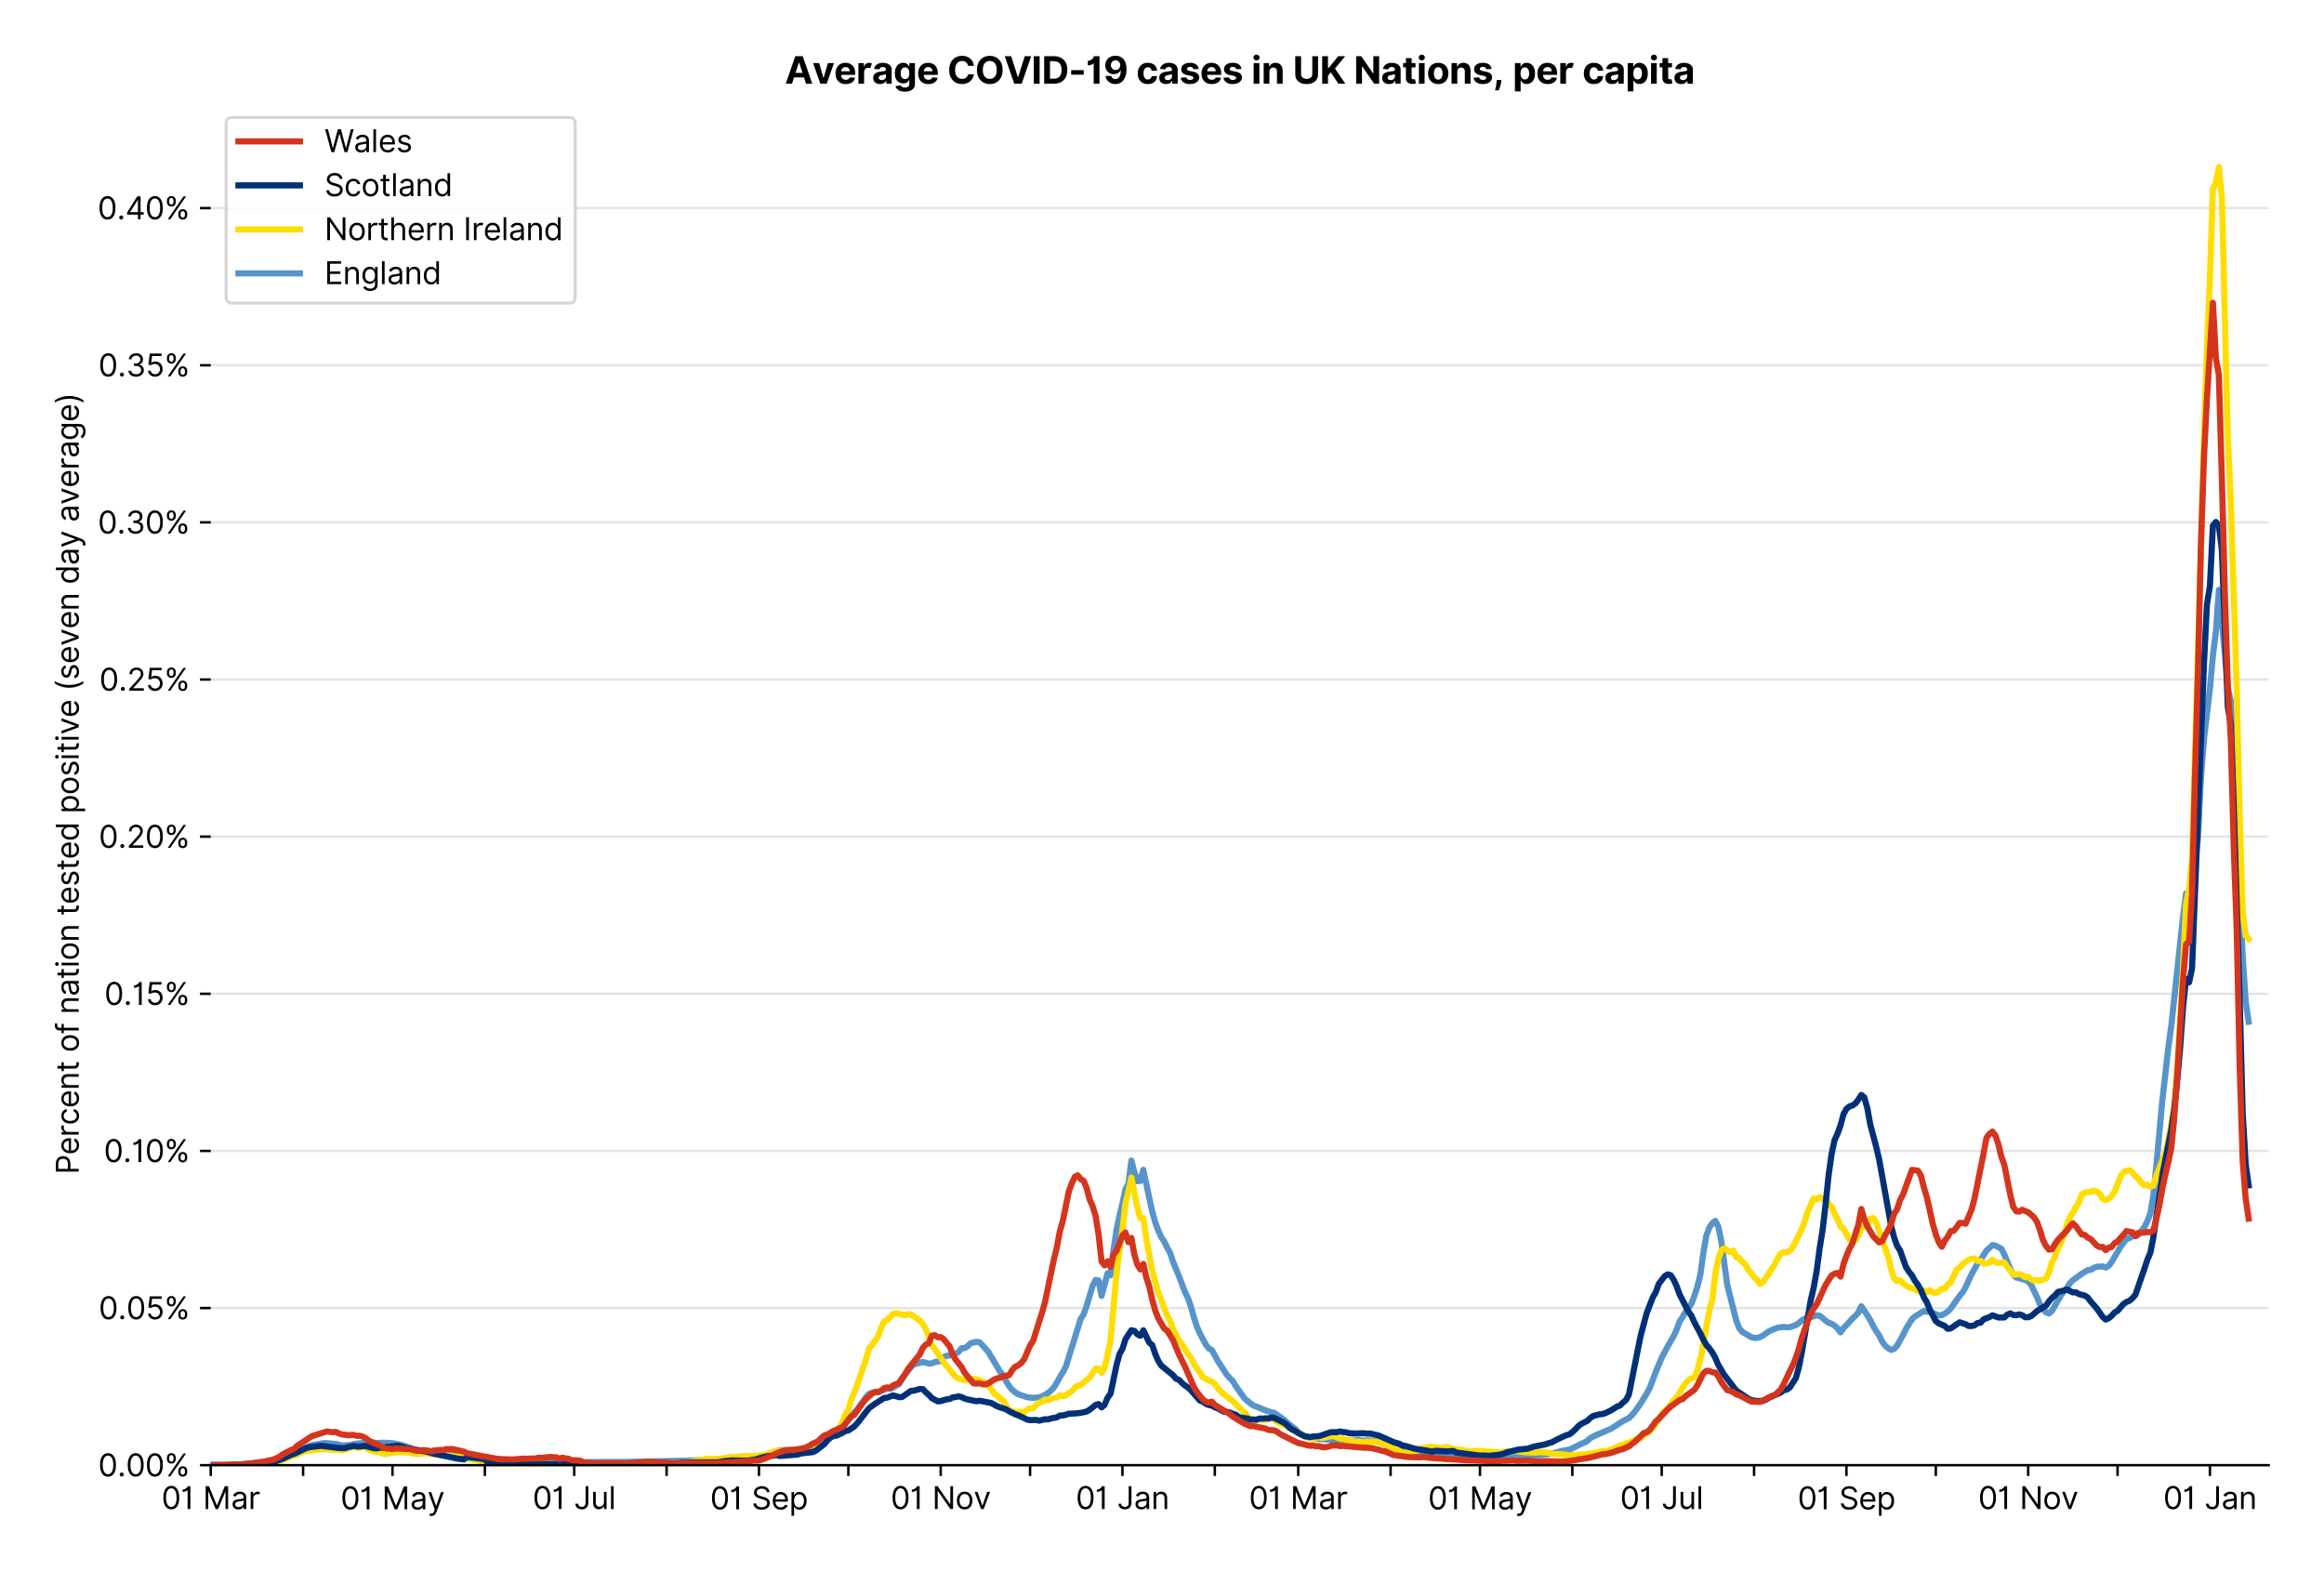 <?xml version="1.0" encoding="utf-8" standalone="no"?>
<!DOCTYPE svg PUBLIC "-//W3C//DTD SVG 1.1//EN"
  "http://www.w3.org/Graphics/SVG/1.1/DTD/svg11.dtd">
<svg xmlns:xlink="http://www.w3.org/1999/xlink" viewBox="0 0 756.175 511.234" xmlns="http://www.w3.org/2000/svg" version="1.1">
 <defs>
  <style type="text/css">*{stroke-linejoin: round; stroke-linecap: butt}</style>
 </defs>
 <g id="figure_1">
  <g id="patch_1">
   <path d="M 0 511.234 
L 756.175 511.234 
L 756.175 0 
L 0 0 
z
" style="fill: #ffffff"/>
  </g>
  <g id="axes_1">
   <g id="patch_2">
    <path d="M 68.575 476.745 
L 738.175 476.745 
L 738.175 33.225 
L 68.575 33.225 
z
" style="fill: #ffffff"/>
   </g>
   <g id="matplotlib.axis_1">
    <g id="xtick_1">
     <g id="line2d_1">
      <defs>
       <path id="m7b81722e48" d="M 0 0 
L 0 3.5 
" style="stroke: #000000; stroke-width: 0.8"/>
      </defs>
      <g>
       <use xlink:href="#m7b81722e48" x="68.575" y="476.745" style="stroke: #000000; stroke-width: 0.8"/>
      </g>
     </g>
     <g id="text_1">
      <!-- 01 Mar -->
      <g transform="translate(52.538 491.018)scale(0.1 -0.1)">
       <defs>
        <path id="Inter-Regular-30" d="M 2000 -64 
Q 1230 -64 806 561 
Q 382 1186 382 2327 
Q 382 3459 809 4088 
Q 1236 4718 2000 4718 
Q 2764 4718 3191 4088 
Q 3618 3459 3618 2327 
Q 3618 1186 3194 561 
Q 2771 -64 2000 -64 
z
M 2000 436 
Q 2509 436 2791 927 
Q 3073 1418 3073 2327 
Q 3073 3234 2789 3730 
Q 2505 4227 2000 4227 
Q 1496 4227 1211 3730 
Q 927 3234 927 2327 
Q 927 1418 1210 927 
Q 1493 436 2000 436 
z
" transform="scale(0.016)"/>
        <path id="Inter-Regular-31" d="M 1973 4655 
L 1973 0 
L 1409 0 
L 1409 3836 
L 1373 3836 
Q 1341 3773 1209 3692 
Q 1077 3611 868 3551 
Q 659 3491 391 3491 
L 391 3964 
Q 661 3964 859 4061 
Q 1057 4159 1190 4291 
Q 1323 4423 1392 4529 
Q 1461 4636 1473 4655 
L 1973 4655 
z
" transform="scale(0.016)"/>
        <path id="Inter-Regular-20" transform="scale(0.016)"/>
        <path id="Inter-Regular-4d" d="M 564 4655 
L 1236 4655 
L 2818 791 
L 2873 791 
L 4455 4655 
L 5127 4655 
L 5127 0 
L 4600 0 
L 4600 3536 
L 4555 3536 
L 3100 0 
L 2591 0 
L 1136 3536 
L 1091 3536 
L 1091 0 
L 564 0 
L 564 4655 
z
" transform="scale(0.016)"/>
        <path id="Inter-Regular-61" d="M 1518 -82 
Q 1186 -82 916 44 
Q 646 170 486 410 
Q 327 650 327 991 
Q 327 1291 445 1478 
Q 564 1666 761 1773 
Q 959 1880 1199 1933 
Q 1439 1986 1682 2018 
Q 2000 2059 2199 2080 
Q 2398 2102 2490 2154 
Q 2582 2207 2582 2336 
L 2582 2355 
Q 2582 2691 2399 2877 
Q 2216 3064 1846 3064 
Q 1461 3064 1243 2895 
Q 1025 2727 936 2536 
L 427 2718 
Q 564 3036 792 3214 
Q 1021 3393 1292 3464 
Q 1564 3536 1827 3536 
Q 1996 3536 2215 3496 
Q 2434 3457 2640 3334 
Q 2846 3211 2982 2963 
Q 3118 2716 3118 2300 
L 3118 0 
L 2582 0 
L 2582 473 
L 2555 473 
Q 2500 359 2373 229 
Q 2246 100 2034 9 
Q 1823 -82 1518 -82 
z
M 1600 400 
Q 1918 400 2137 525 
Q 2357 650 2469 847 
Q 2582 1045 2582 1264 
L 2582 1755 
Q 2548 1714 2433 1681 
Q 2318 1648 2169 1624 
Q 2021 1600 1881 1583 
Q 1741 1566 1655 1555 
Q 1446 1527 1265 1467 
Q 1084 1407 974 1287 
Q 864 1168 864 964 
Q 864 684 1072 542 
Q 1280 400 1600 400 
z
" transform="scale(0.016)"/>
        <path id="Inter-Regular-72" d="M 491 0 
L 491 3491 
L 1009 3491 
L 1009 2964 
L 1046 2964 
Q 1139 3223 1389 3384 
Q 1639 3545 1955 3545 
Q 2100 3545 2209 3511 
Q 2318 3477 2400 3418 
L 2218 2964 
Q 2161 2993 2085 3010 
Q 2009 3027 1909 3027 
Q 1527 3027 1277 2794 
Q 1027 2561 1027 2209 
L 1027 0 
L 491 0 
z
" transform="scale(0.016)"/>
       </defs>
       <use xlink:href="#Inter-Regular-30"/>
       <use xlink:href="#Inter-Regular-31" x="62.5"/>
       <use xlink:href="#Inter-Regular-20" x="106.676"/>
       <use xlink:href="#Inter-Regular-4d" x="134.801"/>
       <use xlink:href="#Inter-Regular-61" x="225.994"/>
       <use xlink:href="#Inter-Regular-72" x="282.386"/>
      </g>
     </g>
    </g>
    <g id="xtick_2">
     <g id="line2d_2">
      <g>
       <use xlink:href="#m7b81722e48" x="98.627" y="476.745" style="stroke: #000000; stroke-width: 0.8"/>
      </g>
     </g>
    </g>
    <g id="xtick_3">
     <g id="line2d_3">
      <g>
       <use xlink:href="#m7b81722e48" x="127.71" y="476.745" style="stroke: #000000; stroke-width: 0.8"/>
      </g>
     </g>
     <g id="text_2">
      <!-- 01 May -->
      <g transform="translate(110.807 491.117)scale(0.1 -0.1)">
       <defs>
        <path id="Inter-Regular-79" d="M 818 -1355 
Q 682 -1355 575 -1333 
Q 468 -1311 427 -1291 
L 564 -818 
Q 857 -893 1053 -814 
Q 1250 -736 1391 -345 
L 1509 -18 
L 218 3491 
L 800 3491 
L 1764 709 
L 1800 709 
L 2764 3491 
L 3346 3491 
L 1846 -564 
Q 1550 -1355 818 -1355 
z
" transform="scale(0.016)"/>
       </defs>
       <use xlink:href="#Inter-Regular-30"/>
       <use xlink:href="#Inter-Regular-31" x="62.5"/>
       <use xlink:href="#Inter-Regular-20" x="106.676"/>
       <use xlink:href="#Inter-Regular-4d" x="134.801"/>
       <use xlink:href="#Inter-Regular-61" x="225.994"/>
       <use xlink:href="#Inter-Regular-79" x="282.386"/>
      </g>
     </g>
    </g>
    <g id="xtick_4">
     <g id="line2d_4">
      <g>
       <use xlink:href="#m7b81722e48" x="157.762" y="476.745" style="stroke: #000000; stroke-width: 0.8"/>
      </g>
     </g>
    </g>
    <g id="xtick_5">
     <g id="line2d_5">
      <g>
       <use xlink:href="#m7b81722e48" x="186.844" y="476.745" style="stroke: #000000; stroke-width: 0.8"/>
      </g>
     </g>
     <g id="text_3">
      <!-- 01 Jul -->
      <g transform="translate(173.301 491.018)scale(0.1 -0.1)">
       <defs>
        <path id="Inter-Regular-4a" d="M 2346 4655 
L 2909 4655 
L 2909 1327 
Q 2909 657 2549 296 
Q 2189 -64 1582 -64 
Q 1200 -64 902 76 
Q 605 216 434 475 
Q 264 734 264 1091 
L 818 1091 
Q 818 795 1034 615 
Q 1250 436 1582 436 
Q 1948 436 2147 664 
Q 2346 893 2346 1327 
L 2346 4655 
z
" transform="scale(0.016)"/>
        <path id="Inter-Regular-75" d="M 2691 1427 
L 2691 3491 
L 3227 3491 
L 3227 0 
L 2691 0 
L 2691 591 
L 2655 591 
Q 2532 325 2273 140 
Q 2014 -45 1618 -45 
Q 1127 -45 809 280 
Q 491 605 491 1273 
L 491 3491 
L 1027 3491 
L 1027 1309 
Q 1027 927 1242 700 
Q 1457 473 1791 473 
Q 1991 473 2199 575 
Q 2407 677 2549 888 
Q 2691 1100 2691 1427 
z
" transform="scale(0.016)"/>
        <path id="Inter-Regular-6c" d="M 1027 4655 
L 1027 0 
L 491 0 
L 491 4655 
L 1027 4655 
z
" transform="scale(0.016)"/>
       </defs>
       <use xlink:href="#Inter-Regular-30"/>
       <use xlink:href="#Inter-Regular-31" x="62.5"/>
       <use xlink:href="#Inter-Regular-20" x="106.676"/>
       <use xlink:href="#Inter-Regular-4a" x="134.801"/>
       <use xlink:href="#Inter-Regular-75" x="189.063"/>
       <use xlink:href="#Inter-Regular-6c" x="247.159"/>
      </g>
     </g>
    </g>
    <g id="xtick_6">
     <g id="line2d_6">
      <g>
       <use xlink:href="#m7b81722e48" x="216.896" y="476.745" style="stroke: #000000; stroke-width: 0.8"/>
      </g>
     </g>
    </g>
    <g id="xtick_7">
     <g id="line2d_7">
      <g>
       <use xlink:href="#m7b81722e48" x="246.949" y="476.745" style="stroke: #000000; stroke-width: 0.8"/>
      </g>
     </g>
     <g id="text_4">
      <!-- 01 Sep -->
      <g transform="translate(231.061 491.117)scale(0.1 -0.1)">
       <defs>
        <path id="Inter-Regular-53" d="M 3109 3491 
Q 3068 3836 2777 4027 
Q 2486 4218 2064 4218 
Q 1600 4218 1318 3999 
Q 1036 3780 1036 3445 
Q 1036 3195 1189 3042 
Q 1343 2889 1553 2803 
Q 1764 2718 1936 2673 
L 2409 2545 
Q 2591 2498 2815 2414 
Q 3039 2330 3244 2185 
Q 3450 2041 3584 1816 
Q 3718 1591 3718 1264 
Q 3718 886 3521 581 
Q 3325 277 2949 97 
Q 2573 -82 2036 -82 
Q 1286 -82 845 272 
Q 405 627 364 1200 
L 946 1200 
Q 968 936 1124 764 
Q 1280 593 1519 510 
Q 1759 427 2036 427 
Q 2359 427 2616 533 
Q 2873 639 3023 828 
Q 3173 1018 3173 1273 
Q 3173 1505 3043 1650 
Q 2914 1795 2702 1886 
Q 2491 1977 2246 2045 
L 1673 2209 
Q 1127 2366 809 2657 
Q 491 2948 491 3418 
Q 491 3809 703 4101 
Q 916 4393 1276 4555 
Q 1636 4718 2082 4718 
Q 2532 4718 2882 4558 
Q 3232 4398 3437 4120 
Q 3643 3843 3655 3491 
L 3109 3491 
z
" transform="scale(0.016)"/>
        <path id="Inter-Regular-65" d="M 1955 -73 
Q 1450 -73 1085 151 
Q 721 375 524 778 
Q 327 1182 327 1718 
Q 327 2255 524 2665 
Q 721 3075 1074 3305 
Q 1427 3536 1900 3536 
Q 2173 3536 2439 3445 
Q 2705 3355 2923 3151 
Q 3141 2948 3270 2614 
Q 3400 2280 3400 1791 
L 3400 1564 
L 866 1564 
Q 884 1005 1183 707 
Q 1482 409 1955 409 
Q 2271 409 2498 545 
Q 2725 682 2827 955 
L 3346 809 
Q 3223 414 2854 170 
Q 2486 -73 1955 -73 
z
M 866 2027 
L 2855 2027 
Q 2855 2470 2595 2762 
Q 2336 3055 1900 3055 
Q 1593 3055 1368 2911 
Q 1143 2768 1013 2533 
Q 884 2298 866 2027 
z
" transform="scale(0.016)"/>
        <path id="Inter-Regular-70" d="M 491 -1309 
L 491 3491 
L 1009 3491 
L 1009 2936 
L 1073 2936 
Q 1132 3027 1237 3169 
Q 1343 3311 1542 3423 
Q 1741 3536 2082 3536 
Q 2523 3536 2859 3315 
Q 3196 3095 3384 2690 
Q 3573 2286 3573 1736 
Q 3573 1182 3384 776 
Q 3196 370 2861 148 
Q 2527 -73 2091 -73 
Q 1755 -73 1552 39 
Q 1350 152 1241 296 
Q 1132 441 1073 536 
L 1027 536 
L 1027 -1309 
L 491 -1309 
z
M 1018 1745 
Q 1018 1152 1276 780 
Q 1534 409 2018 409 
Q 2355 409 2581 587 
Q 2807 766 2921 1069 
Q 3036 1373 3036 1745 
Q 3036 2114 2923 2410 
Q 2811 2707 2585 2881 
Q 2359 3055 2018 3055 
Q 1527 3055 1272 2693 
Q 1018 2332 1018 1745 
z
" transform="scale(0.016)"/>
       </defs>
       <use xlink:href="#Inter-Regular-30"/>
       <use xlink:href="#Inter-Regular-31" x="62.5"/>
       <use xlink:href="#Inter-Regular-20" x="106.676"/>
       <use xlink:href="#Inter-Regular-53" x="134.801"/>
       <use xlink:href="#Inter-Regular-65" x="198.58"/>
       <use xlink:href="#Inter-Regular-70" x="256.818"/>
      </g>
     </g>
    </g>
    <g id="xtick_8">
     <g id="line2d_8">
      <g>
       <use xlink:href="#m7b81722e48" x="276.031" y="476.745" style="stroke: #000000; stroke-width: 0.8"/>
      </g>
     </g>
    </g>
    <g id="xtick_9">
     <g id="line2d_9">
      <g>
       <use xlink:href="#m7b81722e48" x="306.083" y="476.745" style="stroke: #000000; stroke-width: 0.8"/>
      </g>
     </g>
     <g id="text_5">
      <!-- 01 Nov -->
      <g transform="translate(289.812 491.018)scale(0.1 -0.1)">
       <defs>
        <path id="Inter-Regular-4e" d="M 4255 4655 
L 4255 0 
L 3709 0 
L 1173 3655 
L 1127 3655 
L 1127 0 
L 564 0 
L 564 4655 
L 1109 4655 
L 3655 991 
L 3700 991 
L 3700 4655 
L 4255 4655 
z
" transform="scale(0.016)"/>
        <path id="Inter-Regular-6f" d="M 1909 -73 
Q 1436 -73 1080 152 
Q 725 377 526 781 
Q 327 1186 327 1727 
Q 327 2273 526 2679 
Q 725 3086 1080 3311 
Q 1436 3536 1909 3536 
Q 2382 3536 2737 3311 
Q 3093 3086 3292 2679 
Q 3491 2273 3491 1727 
Q 3491 1186 3292 781 
Q 3093 377 2737 152 
Q 2382 -73 1909 -73 
z
M 1909 409 
Q 2268 409 2500 593 
Q 2732 777 2843 1077 
Q 2955 1377 2955 1727 
Q 2955 2077 2843 2379 
Q 2732 2682 2500 2868 
Q 2268 3055 1909 3055 
Q 1550 3055 1318 2868 
Q 1086 2682 975 2379 
Q 864 2077 864 1727 
Q 864 1377 975 1077 
Q 1086 777 1318 593 
Q 1550 409 1909 409 
z
" transform="scale(0.016)"/>
        <path id="Inter-Regular-76" d="M 3346 3491 
L 2055 0 
L 1509 0 
L 218 3491 
L 800 3491 
L 1764 709 
L 1800 709 
L 2764 3491 
L 3346 3491 
z
" transform="scale(0.016)"/>
       </defs>
       <use xlink:href="#Inter-Regular-30"/>
       <use xlink:href="#Inter-Regular-31" x="62.5"/>
       <use xlink:href="#Inter-Regular-20" x="106.676"/>
       <use xlink:href="#Inter-Regular-4e" x="134.801"/>
       <use xlink:href="#Inter-Regular-6f" x="210.085"/>
       <use xlink:href="#Inter-Regular-76" x="269.744"/>
      </g>
     </g>
    </g>
    <g id="xtick_10">
     <g id="line2d_10">
      <g>
       <use xlink:href="#m7b81722e48" x="335.166" y="476.745" style="stroke: #000000; stroke-width: 0.8"/>
      </g>
     </g>
    </g>
    <g id="xtick_11">
     <g id="line2d_11">
      <g>
       <use xlink:href="#m7b81722e48" x="365.218" y="476.745" style="stroke: #000000; stroke-width: 0.8"/>
      </g>
     </g>
     <g id="text_6">
      <!-- 01 Jan -->
      <g transform="translate(350.019 491.018)scale(0.1 -0.1)">
       <defs>
        <path id="Inter-Regular-6e" d="M 1027 2100 
L 1027 0 
L 491 0 
L 491 3491 
L 1009 3491 
L 1009 2945 
L 1055 2945 
Q 1177 3211 1427 3373 
Q 1677 3536 2073 3536 
Q 2602 3536 2928 3211 
Q 3255 2886 3255 2218 
L 3255 0 
L 2718 0 
L 2718 2182 
Q 2718 2593 2504 2824 
Q 2291 3055 1918 3055 
Q 1534 3055 1280 2806 
Q 1027 2557 1027 2100 
z
" transform="scale(0.016)"/>
       </defs>
       <use xlink:href="#Inter-Regular-30"/>
       <use xlink:href="#Inter-Regular-31" x="62.5"/>
       <use xlink:href="#Inter-Regular-20" x="106.676"/>
       <use xlink:href="#Inter-Regular-4a" x="134.801"/>
       <use xlink:href="#Inter-Regular-61" x="189.063"/>
       <use xlink:href="#Inter-Regular-6e" x="245.455"/>
      </g>
     </g>
    </g>
    <g id="xtick_12">
     <g id="line2d_12">
      <g>
       <use xlink:href="#m7b81722e48" x="395.27" y="476.745" style="stroke: #000000; stroke-width: 0.8"/>
      </g>
     </g>
    </g>
    <g id="xtick_13">
     <g id="line2d_13">
      <g>
       <use xlink:href="#m7b81722e48" x="422.414" y="476.745" style="stroke: #000000; stroke-width: 0.8"/>
      </g>
     </g>
     <g id="text_7">
      <!-- 01 Mar -->
      <g transform="translate(406.377 491.018)scale(0.1 -0.1)">
       <use xlink:href="#Inter-Regular-30"/>
       <use xlink:href="#Inter-Regular-31" x="62.5"/>
       <use xlink:href="#Inter-Regular-20" x="106.676"/>
       <use xlink:href="#Inter-Regular-4d" x="134.801"/>
       <use xlink:href="#Inter-Regular-61" x="225.994"/>
       <use xlink:href="#Inter-Regular-72" x="282.386"/>
      </g>
     </g>
    </g>
    <g id="xtick_14">
     <g id="line2d_14">
      <g>
       <use xlink:href="#m7b81722e48" x="452.466" y="476.745" style="stroke: #000000; stroke-width: 0.8"/>
      </g>
     </g>
    </g>
    <g id="xtick_15">
     <g id="line2d_15">
      <g>
       <use xlink:href="#m7b81722e48" x="481.549" y="476.745" style="stroke: #000000; stroke-width: 0.8"/>
      </g>
     </g>
     <g id="text_8">
      <!-- 01 May -->
      <g transform="translate(464.645 491.117)scale(0.1 -0.1)">
       <use xlink:href="#Inter-Regular-30"/>
       <use xlink:href="#Inter-Regular-31" x="62.5"/>
       <use xlink:href="#Inter-Regular-20" x="106.676"/>
       <use xlink:href="#Inter-Regular-4d" x="134.801"/>
       <use xlink:href="#Inter-Regular-61" x="225.994"/>
       <use xlink:href="#Inter-Regular-79" x="282.386"/>
      </g>
     </g>
    </g>
    <g id="xtick_16">
     <g id="line2d_16">
      <g>
       <use xlink:href="#m7b81722e48" x="511.601" y="476.745" style="stroke: #000000; stroke-width: 0.8"/>
      </g>
     </g>
    </g>
    <g id="xtick_17">
     <g id="line2d_17">
      <g>
       <use xlink:href="#m7b81722e48" x="540.683" y="476.745" style="stroke: #000000; stroke-width: 0.8"/>
      </g>
     </g>
     <g id="text_9">
      <!-- 01 Jul -->
      <g transform="translate(527.14 491.018)scale(0.1 -0.1)">
       <use xlink:href="#Inter-Regular-30"/>
       <use xlink:href="#Inter-Regular-31" x="62.5"/>
       <use xlink:href="#Inter-Regular-20" x="106.676"/>
       <use xlink:href="#Inter-Regular-4a" x="134.801"/>
       <use xlink:href="#Inter-Regular-75" x="189.063"/>
       <use xlink:href="#Inter-Regular-6c" x="247.159"/>
      </g>
     </g>
    </g>
    <g id="xtick_18">
     <g id="line2d_18">
      <g>
       <use xlink:href="#m7b81722e48" x="570.735" y="476.745" style="stroke: #000000; stroke-width: 0.8"/>
      </g>
     </g>
    </g>
    <g id="xtick_19">
     <g id="line2d_19">
      <g>
       <use xlink:href="#m7b81722e48" x="600.787" y="476.745" style="stroke: #000000; stroke-width: 0.8"/>
      </g>
     </g>
     <g id="text_10">
      <!-- 01 Sep -->
      <g transform="translate(584.9 491.117)scale(0.1 -0.1)">
       <use xlink:href="#Inter-Regular-30"/>
       <use xlink:href="#Inter-Regular-31" x="62.5"/>
       <use xlink:href="#Inter-Regular-20" x="106.676"/>
       <use xlink:href="#Inter-Regular-53" x="134.801"/>
       <use xlink:href="#Inter-Regular-65" x="198.58"/>
       <use xlink:href="#Inter-Regular-70" x="256.818"/>
      </g>
     </g>
    </g>
    <g id="xtick_20">
     <g id="line2d_20">
      <g>
       <use xlink:href="#m7b81722e48" x="629.87" y="476.745" style="stroke: #000000; stroke-width: 0.8"/>
      </g>
     </g>
    </g>
    <g id="xtick_21">
     <g id="line2d_21">
      <g>
       <use xlink:href="#m7b81722e48" x="659.922" y="476.745" style="stroke: #000000; stroke-width: 0.8"/>
      </g>
     </g>
     <g id="text_11">
      <!-- 01 Nov -->
      <g transform="translate(643.651 491.018)scale(0.1 -0.1)">
       <use xlink:href="#Inter-Regular-30"/>
       <use xlink:href="#Inter-Regular-31" x="62.5"/>
       <use xlink:href="#Inter-Regular-20" x="106.676"/>
       <use xlink:href="#Inter-Regular-4e" x="134.801"/>
       <use xlink:href="#Inter-Regular-6f" x="210.085"/>
       <use xlink:href="#Inter-Regular-76" x="269.744"/>
      </g>
     </g>
    </g>
    <g id="xtick_22">
     <g id="line2d_22">
      <g>
       <use xlink:href="#m7b81722e48" x="689.005" y="476.745" style="stroke: #000000; stroke-width: 0.8"/>
      </g>
     </g>
    </g>
    <g id="xtick_23">
     <g id="line2d_23">
      <g>
       <use xlink:href="#m7b81722e48" x="719.057" y="476.745" style="stroke: #000000; stroke-width: 0.8"/>
      </g>
     </g>
     <g id="text_12">
      <!-- 01 Jan -->
      <g transform="translate(703.858 491.018)scale(0.1 -0.1)">
       <use xlink:href="#Inter-Regular-30"/>
       <use xlink:href="#Inter-Regular-31" x="62.5"/>
       <use xlink:href="#Inter-Regular-20" x="106.676"/>
       <use xlink:href="#Inter-Regular-4a" x="134.801"/>
       <use xlink:href="#Inter-Regular-61" x="189.063"/>
       <use xlink:href="#Inter-Regular-6e" x="245.455"/>
      </g>
     </g>
    </g>
   </g>
   <g id="matplotlib.axis_2">
    <g id="ytick_1">
     <g id="line2d_24">
      <path d="M 68.575 476.745 
L 738.175 476.745 
" clip-path="url(#pf4768d9087)" style="fill: none; stroke: #e5e5e5; stroke-width: 0.8; stroke-linecap: square"/>
     </g>
     <g id="line2d_25">
      <defs>
       <path id="m3b490e30a7" d="M 0 0 
L -3.5 0 
" style="stroke: #000000; stroke-width: 0.8"/>
      </defs>
      <g>
       <use xlink:href="#m3b490e30a7" x="68.575" y="476.745" style="stroke: #000000; stroke-width: 0.8"/>
      </g>
     </g>
     <g id="text_13">
      <!-- 0.00% -->
      <g transform="translate(31.944 480.382)scale(0.1 -0.1)">
       <defs>
        <path id="Inter-Regular-2e" d="M 882 -36 
Q 714 -36 593 84 
Q 473 205 473 373 
Q 473 541 593 661 
Q 714 782 882 782 
Q 1050 782 1170 661 
Q 1291 541 1291 373 
Q 1291 205 1170 84 
Q 1050 -36 882 -36 
z
" transform="scale(0.016)"/>
        <path id="Inter-Regular-25" d="M 2855 873 
L 2855 1118 
Q 2855 1373 2960 1585 
Q 3066 1798 3269 1926 
Q 3473 2055 3764 2055 
Q 4059 2055 4259 1926 
Q 4459 1798 4561 1585 
Q 4664 1373 4664 1118 
L 4664 873 
Q 4664 618 4560 405 
Q 4457 193 4256 64 
Q 4055 -64 3764 -64 
Q 3468 -64 3266 64 
Q 3064 193 2959 405 
Q 2855 618 2855 873 
z
M 536 3536 
L 536 3782 
Q 536 4036 642 4248 
Q 748 4461 951 4589 
Q 1155 4718 1446 4718 
Q 1741 4718 1941 4589 
Q 2141 4461 2243 4248 
Q 2346 4036 2346 3782 
L 2346 3536 
Q 2346 3282 2242 3069 
Q 2139 2857 1937 2728 
Q 1736 2600 1446 2600 
Q 1150 2600 948 2728 
Q 746 2857 641 3069 
Q 536 3282 536 3536 
z
M 709 0 
L 3909 4655 
L 4427 4655 
L 1227 0 
L 709 0 
z
M 3318 1118 
L 3318 873 
Q 3318 661 3418 494 
Q 3518 327 3764 327 
Q 4002 327 4101 494 
Q 4200 661 4200 873 
L 4200 1118 
Q 4200 1330 4104 1497 
Q 4009 1664 3764 1664 
Q 3525 1664 3421 1497 
Q 3318 1330 3318 1118 
z
M 1000 3782 
L 1000 3536 
Q 1000 3325 1100 3158 
Q 1200 2991 1446 2991 
Q 1684 2991 1783 3158 
Q 1882 3325 1882 3536 
L 1882 3782 
Q 1882 3993 1786 4160 
Q 1691 4327 1446 4327 
Q 1207 4327 1103 4160 
Q 1000 3993 1000 3782 
z
" transform="scale(0.016)"/>
       </defs>
       <use xlink:href="#Inter-Regular-30"/>
       <use xlink:href="#Inter-Regular-2e" x="62.5"/>
       <use xlink:href="#Inter-Regular-30" x="90.057"/>
       <use xlink:href="#Inter-Regular-30" x="152.557"/>
       <use xlink:href="#Inter-Regular-25" x="215.057"/>
      </g>
     </g>
    </g>
    <g id="ytick_2">
     <g id="line2d_26">
      <path d="M 68.575 425.616 
L 738.175 425.616 
" clip-path="url(#pf4768d9087)" style="fill: none; stroke: #e5e5e5; stroke-width: 0.8; stroke-linecap: square"/>
     </g>
     <g id="line2d_27">
      <g>
       <use xlink:href="#m3b490e30a7" x="68.575" y="425.616" style="stroke: #000000; stroke-width: 0.8"/>
      </g>
     </g>
     <g id="text_14">
      <!-- 0.05% -->
      <g transform="translate(32.114 429.253)scale(0.1 -0.1)">
       <defs>
        <path id="Inter-Regular-35" d="M 1936 -64 
Q 1536 -64 1216 95 
Q 896 255 702 532 
Q 509 809 491 1164 
L 1036 1164 
Q 1068 848 1324 642 
Q 1580 436 1936 436 
Q 2223 436 2447 570 
Q 2671 705 2799 940 
Q 2927 1175 2927 1473 
Q 2927 1777 2794 2017 
Q 2661 2257 2429 2395 
Q 2198 2534 1900 2536 
Q 1686 2539 1461 2472 
Q 1236 2405 1091 2300 
L 564 2364 
L 846 4655 
L 3264 4655 
L 3264 4155 
L 1318 4155 
L 1155 2782 
L 1182 2782 
Q 1325 2895 1541 2970 
Q 1757 3045 1991 3045 
Q 2418 3045 2753 2842 
Q 3089 2639 3281 2286 
Q 3473 1934 3473 1482 
Q 3473 1036 3274 687 
Q 3075 339 2727 137 
Q 2380 -64 1936 -64 
z
" transform="scale(0.016)"/>
       </defs>
       <use xlink:href="#Inter-Regular-30"/>
       <use xlink:href="#Inter-Regular-2e" x="62.5"/>
       <use xlink:href="#Inter-Regular-30" x="90.057"/>
       <use xlink:href="#Inter-Regular-35" x="152.557"/>
       <use xlink:href="#Inter-Regular-25" x="213.352"/>
      </g>
     </g>
    </g>
    <g id="ytick_3">
     <g id="line2d_28">
      <path d="M 68.575 374.487 
L 738.175 374.487 
" clip-path="url(#pf4768d9087)" style="fill: none; stroke: #e5e5e5; stroke-width: 0.8; stroke-linecap: square"/>
     </g>
     <g id="line2d_29">
      <g>
       <use xlink:href="#m3b490e30a7" x="68.575" y="374.487" style="stroke: #000000; stroke-width: 0.8"/>
      </g>
     </g>
     <g id="text_15">
      <!-- 0.10% -->
      <g transform="translate(33.777 378.124)scale(0.1 -0.1)">
       <use xlink:href="#Inter-Regular-30"/>
       <use xlink:href="#Inter-Regular-2e" x="62.5"/>
       <use xlink:href="#Inter-Regular-31" x="90.057"/>
       <use xlink:href="#Inter-Regular-30" x="134.233"/>
       <use xlink:href="#Inter-Regular-25" x="196.733"/>
      </g>
     </g>
    </g>
    <g id="ytick_4">
     <g id="line2d_30">
      <path d="M 68.575 323.358 
L 738.175 323.358 
" clip-path="url(#pf4768d9087)" style="fill: none; stroke: #e5e5e5; stroke-width: 0.8; stroke-linecap: square"/>
     </g>
     <g id="line2d_31">
      <g>
       <use xlink:href="#m3b490e30a7" x="68.575" y="323.358" style="stroke: #000000; stroke-width: 0.8"/>
      </g>
     </g>
     <g id="text_16">
      <!-- 0.15% -->
      <g transform="translate(33.947 326.995)scale(0.1 -0.1)">
       <use xlink:href="#Inter-Regular-30"/>
       <use xlink:href="#Inter-Regular-2e" x="62.5"/>
       <use xlink:href="#Inter-Regular-31" x="90.057"/>
       <use xlink:href="#Inter-Regular-35" x="134.233"/>
       <use xlink:href="#Inter-Regular-25" x="195.028"/>
      </g>
     </g>
    </g>
    <g id="ytick_5">
     <g id="line2d_32">
      <path d="M 68.575 272.23 
L 738.175 272.23 
" clip-path="url(#pf4768d9087)" style="fill: none; stroke: #e5e5e5; stroke-width: 0.8; stroke-linecap: square"/>
     </g>
     <g id="line2d_33">
      <g>
       <use xlink:href="#m3b490e30a7" x="68.575" y="272.23" style="stroke: #000000; stroke-width: 0.8"/>
      </g>
     </g>
     <g id="text_17">
      <!-- 0.20% -->
      <g transform="translate(32.142 275.866)scale(0.1 -0.1)">
       <defs>
        <path id="Inter-Regular-32" d="M 482 0 
L 482 409 
L 2018 2091 
Q 2289 2386 2464 2605 
Q 2639 2825 2724 3019 
Q 2809 3214 2809 3427 
Q 2809 3795 2553 4011 
Q 2298 4227 1918 4227 
Q 1514 4227 1275 3985 
Q 1036 3743 1036 3345 
L 500 3345 
Q 500 3755 688 4064 
Q 877 4373 1203 4545 
Q 1530 4718 1936 4718 
Q 2346 4718 2661 4545 
Q 2977 4373 3156 4079 
Q 3336 3786 3336 3427 
Q 3336 3170 3244 2926 
Q 3152 2682 2926 2383 
Q 2700 2084 2300 1655 
L 1255 536 
L 1255 500 
L 3418 500 
L 3418 0 
L 482 0 
z
" transform="scale(0.016)"/>
       </defs>
       <use xlink:href="#Inter-Regular-30"/>
       <use xlink:href="#Inter-Regular-2e" x="62.5"/>
       <use xlink:href="#Inter-Regular-32" x="90.057"/>
       <use xlink:href="#Inter-Regular-30" x="150.568"/>
       <use xlink:href="#Inter-Regular-25" x="213.068"/>
      </g>
     </g>
    </g>
    <g id="ytick_6">
     <g id="line2d_34">
      <path d="M 68.575 221.101 
L 738.175 221.101 
" clip-path="url(#pf4768d9087)" style="fill: none; stroke: #e5e5e5; stroke-width: 0.8; stroke-linecap: square"/>
     </g>
     <g id="line2d_35">
      <g>
       <use xlink:href="#m3b490e30a7" x="68.575" y="221.101" style="stroke: #000000; stroke-width: 0.8"/>
      </g>
     </g>
     <g id="text_18">
      <!-- 0.25% -->
      <g transform="translate(32.312 224.737)scale(0.1 -0.1)">
       <use xlink:href="#Inter-Regular-30"/>
       <use xlink:href="#Inter-Regular-2e" x="62.5"/>
       <use xlink:href="#Inter-Regular-32" x="90.057"/>
       <use xlink:href="#Inter-Regular-35" x="150.568"/>
       <use xlink:href="#Inter-Regular-25" x="211.364"/>
      </g>
     </g>
    </g>
    <g id="ytick_7">
     <g id="line2d_36">
      <path d="M 68.575 169.972 
L 738.175 169.972 
" clip-path="url(#pf4768d9087)" style="fill: none; stroke: #e5e5e5; stroke-width: 0.8; stroke-linecap: square"/>
     </g>
     <g id="line2d_37">
      <g>
       <use xlink:href="#m3b490e30a7" x="68.575" y="169.972" style="stroke: #000000; stroke-width: 0.8"/>
      </g>
     </g>
     <g id="text_19">
      <!-- 0.30% -->
      <g transform="translate(31.83 173.609)scale(0.1 -0.1)">
       <defs>
        <path id="Inter-Regular-33" d="M 2055 -64 
Q 1605 -64 1253 90 
Q 902 245 696 521 
Q 491 798 473 1164 
L 1046 1164 
Q 1071 827 1356 631 
Q 1641 436 2046 436 
Q 2493 436 2783 664 
Q 3073 893 3073 1264 
Q 3073 1650 2787 1893 
Q 2502 2136 1973 2136 
L 1600 2136 
L 1600 2636 
L 1973 2636 
Q 2386 2636 2647 2856 
Q 2909 3077 2909 3445 
Q 2909 3798 2679 4012 
Q 2450 4227 2064 4227 
Q 1823 4227 1610 4139 
Q 1398 4052 1264 3887 
Q 1130 3723 1118 3491 
L 573 3491 
Q 586 3857 793 4133 
Q 1000 4409 1335 4563 
Q 1671 4718 2073 4718 
Q 2505 4718 2814 4544 
Q 3123 4370 3289 4086 
Q 3455 3802 3455 3473 
Q 3455 3080 3249 2802 
Q 3043 2525 2691 2418 
L 2691 2382 
Q 3132 2309 3379 2008 
Q 3627 1707 3627 1264 
Q 3627 884 3421 583 
Q 3216 282 2861 109 
Q 2507 -64 2055 -64 
z
" transform="scale(0.016)"/>
       </defs>
       <use xlink:href="#Inter-Regular-30"/>
       <use xlink:href="#Inter-Regular-2e" x="62.5"/>
       <use xlink:href="#Inter-Regular-33" x="90.057"/>
       <use xlink:href="#Inter-Regular-30" x="153.693"/>
       <use xlink:href="#Inter-Regular-25" x="216.193"/>
      </g>
     </g>
    </g>
    <g id="ytick_8">
     <g id="line2d_38">
      <path d="M 68.575 118.843 
L 738.175 118.843 
" clip-path="url(#pf4768d9087)" style="fill: none; stroke: #e5e5e5; stroke-width: 0.8; stroke-linecap: square"/>
     </g>
     <g id="line2d_39">
      <g>
       <use xlink:href="#m3b490e30a7" x="68.575" y="118.843" style="stroke: #000000; stroke-width: 0.8"/>
      </g>
     </g>
     <g id="text_20">
      <!-- 0.35% -->
      <g transform="translate(32 122.48)scale(0.1 -0.1)">
       <use xlink:href="#Inter-Regular-30"/>
       <use xlink:href="#Inter-Regular-2e" x="62.5"/>
       <use xlink:href="#Inter-Regular-33" x="90.057"/>
       <use xlink:href="#Inter-Regular-35" x="153.693"/>
       <use xlink:href="#Inter-Regular-25" x="214.489"/>
      </g>
     </g>
    </g>
    <g id="ytick_9">
     <g id="line2d_40">
      <path d="M 68.575 67.714 
L 738.175 67.714 
" clip-path="url(#pf4768d9087)" style="fill: none; stroke: #e5e5e5; stroke-width: 0.8; stroke-linecap: square"/>
     </g>
     <g id="line2d_41">
      <g>
       <use xlink:href="#m3b490e30a7" x="68.575" y="67.714" style="stroke: #000000; stroke-width: 0.8"/>
      </g>
     </g>
     <g id="text_21">
      <!-- 0.40% -->
      <g transform="translate(31.773 71.351)scale(0.1 -0.1)">
       <defs>
        <path id="Inter-Regular-34" d="M 373 955 
L 373 1418 
L 2418 4655 
L 3100 4655 
L 3100 1455 
L 3736 1455 
L 3736 955 
L 3100 955 
L 3100 0 
L 2564 0 
L 2564 955 
L 373 955 
z
M 2564 1455 
L 2564 3936 
L 2527 3936 
L 982 1491 
L 982 1455 
L 2564 1455 
z
" transform="scale(0.016)"/>
       </defs>
       <use xlink:href="#Inter-Regular-30"/>
       <use xlink:href="#Inter-Regular-2e" x="62.5"/>
       <use xlink:href="#Inter-Regular-34" x="90.057"/>
       <use xlink:href="#Inter-Regular-30" x="154.261"/>
       <use xlink:href="#Inter-Regular-25" x="216.761"/>
      </g>
     </g>
    </g>
    <g id="text_22">
     <!-- Percent of nation tested positive (seven day average) -->
     <g transform="translate(25.614 382.124)rotate(-90)scale(0.1 -0.1)">
      <defs>
       <path id="Inter-Regular-50" d="M 564 0 
L 564 4655 
L 2136 4655 
Q 2684 4655 3033 4458 
Q 3382 4261 3550 3927 
Q 3718 3593 3718 3182 
Q 3718 2770 3551 2434 
Q 3384 2098 3036 1899 
Q 2689 1700 2146 1700 
L 1127 1700 
L 1127 0 
L 564 0 
z
M 1127 2200 
L 2127 2200 
Q 2689 2200 2926 2482 
Q 3164 2764 3164 3182 
Q 3164 3602 2925 3878 
Q 2686 4155 2118 4155 
L 1127 4155 
L 1127 2200 
z
" transform="scale(0.016)"/>
       <path id="Inter-Regular-63" d="M 1909 -73 
Q 1418 -73 1063 159 
Q 709 391 518 798 
Q 327 1205 327 1727 
Q 327 2259 524 2667 
Q 721 3075 1074 3305 
Q 1427 3536 1900 3536 
Q 2268 3536 2563 3400 
Q 2859 3264 3047 3018 
Q 3236 2773 3282 2445 
L 2746 2445 
Q 2684 2684 2474 2869 
Q 2264 3055 1909 3055 
Q 1439 3055 1151 2697 
Q 864 2339 864 1745 
Q 864 1139 1148 774 
Q 1432 409 1909 409 
Q 2223 409 2447 570 
Q 2671 732 2746 1018 
L 3282 1018 
Q 3236 709 3058 462 
Q 2880 216 2588 71 
Q 2296 -73 1909 -73 
z
" transform="scale(0.016)"/>
       <path id="Inter-Regular-74" d="M 2009 3491 
L 2009 3036 
L 1264 3036 
L 1264 1000 
Q 1264 773 1331 660 
Q 1398 548 1503 510 
Q 1609 473 1727 473 
Q 1816 473 1873 483 
Q 1930 493 1964 500 
L 2073 18 
Q 2018 -2 1920 -23 
Q 1823 -45 1673 -45 
Q 1446 -45 1228 52 
Q 1011 150 869 350 
Q 727 550 727 855 
L 727 3036 
L 200 3036 
L 200 3491 
L 727 3491 
L 727 4327 
L 1264 4327 
L 1264 3491 
L 2009 3491 
z
" transform="scale(0.016)"/>
       <path id="Inter-Regular-66" d="M 2046 3491 
L 2046 3036 
L 1264 3036 
L 1264 0 
L 727 0 
L 727 3036 
L 164 3036 
L 164 3491 
L 727 3491 
L 727 3973 
Q 727 4273 868 4473 
Q 1009 4673 1234 4773 
Q 1459 4873 1709 4873 
Q 1907 4873 2032 4841 
Q 2157 4809 2218 4782 
L 2064 4318 
Q 2023 4332 1951 4352 
Q 1880 4373 1764 4373 
Q 1498 4373 1381 4239 
Q 1264 4105 1264 3845 
L 1264 3491 
L 2046 3491 
z
" transform="scale(0.016)"/>
       <path id="Inter-Regular-69" d="M 491 0 
L 491 3491 
L 1027 3491 
L 1027 0 
L 491 0 
z
M 764 4073 
Q 607 4073 494 4179 
Q 382 4286 382 4436 
Q 382 4586 494 4693 
Q 607 4800 764 4800 
Q 921 4800 1033 4693 
Q 1146 4586 1146 4436 
Q 1146 4286 1033 4179 
Q 921 4073 764 4073 
z
" transform="scale(0.016)"/>
       <path id="Inter-Regular-73" d="M 2964 2709 
L 2482 2573 
Q 2411 2755 2245 2914 
Q 2080 3073 1727 3073 
Q 1407 3073 1194 2926 
Q 982 2780 982 2555 
Q 982 2355 1127 2239 
Q 1273 2123 1582 2045 
L 2100 1918 
Q 3027 1691 3027 973 
Q 3027 673 2855 436 
Q 2684 200 2377 63 
Q 2071 -73 1664 -73 
Q 1130 -73 780 159 
Q 430 391 336 836 
L 846 964 
Q 989 400 1655 400 
Q 2030 400 2251 560 
Q 2473 720 2473 945 
Q 2473 1316 1955 1436 
L 1373 1573 
Q 893 1686 669 1926 
Q 446 2166 446 2527 
Q 446 2823 613 3050 
Q 780 3277 1069 3406 
Q 1359 3536 1727 3536 
Q 2246 3536 2542 3309 
Q 2839 3082 2964 2709 
z
" transform="scale(0.016)"/>
       <path id="Inter-Regular-64" d="M 1809 -73 
Q 1373 -73 1039 148 
Q 705 370 516 776 
Q 327 1182 327 1736 
Q 327 2286 516 2690 
Q 705 3095 1041 3315 
Q 1377 3536 1818 3536 
Q 2159 3536 2358 3423 
Q 2557 3311 2662 3169 
Q 2768 3027 2827 2936 
L 2873 2936 
L 2873 4655 
L 3409 4655 
L 3409 0 
L 2891 0 
L 2891 536 
L 2827 536 
Q 2768 441 2659 296 
Q 2550 152 2348 39 
Q 2146 -73 1809 -73 
z
M 1882 409 
Q 2366 409 2624 780 
Q 2882 1152 2882 1745 
Q 2882 2332 2627 2693 
Q 2373 3055 1882 3055 
Q 1541 3055 1315 2881 
Q 1089 2707 976 2410 
Q 864 2114 864 1745 
Q 864 1373 978 1069 
Q 1093 766 1319 587 
Q 1546 409 1882 409 
z
" transform="scale(0.016)"/>
       <path id="Inter-Regular-28" d="M 682 1964 
Q 682 2823 906 3544 
Q 1130 4266 1546 4873 
L 2018 4873 
Q 1800 4573 1623 4095 
Q 1446 3618 1341 3061 
Q 1236 2505 1236 1964 
Q 1236 1423 1341 866 
Q 1446 309 1623 -168 
Q 1800 -645 2018 -945 
L 1546 -945 
Q 1130 -339 906 383 
Q 682 1105 682 1964 
z
" transform="scale(0.016)"/>
       <path id="Inter-Regular-67" d="M 1900 -1382 
Q 1316 -1382 976 -1169 
Q 636 -957 473 -682 
L 900 -382 
Q 973 -477 1084 -601 
Q 1196 -725 1390 -817 
Q 1584 -909 1900 -909 
Q 2323 -909 2598 -704 
Q 2873 -500 2873 -64 
L 2873 645 
L 2827 645 
Q 2768 550 2660 410 
Q 2552 270 2351 162 
Q 2150 55 1809 55 
Q 1386 55 1051 255 
Q 716 455 521 836 
Q 327 1218 327 1764 
Q 327 2300 516 2699 
Q 705 3098 1041 3317 
Q 1377 3536 1818 3536 
Q 2159 3536 2360 3423 
Q 2561 3311 2669 3169 
Q 2777 3027 2836 2936 
L 2891 2936 
L 2891 3491 
L 3409 3491 
L 3409 -100 
Q 3409 -550 3205 -833 
Q 3002 -1116 2660 -1249 
Q 2318 -1382 1900 -1382 
z
M 1882 536 
Q 2366 536 2624 864 
Q 2882 1193 2882 1773 
Q 2882 2339 2627 2697 
Q 2373 3055 1882 3055 
Q 1541 3055 1315 2882 
Q 1089 2709 976 2418 
Q 864 2127 864 1773 
Q 864 1227 1120 881 
Q 1377 536 1882 536 
z
" transform="scale(0.016)"/>
       <path id="Inter-Regular-29" d="M 1638 1940 
Q 1638 1081 1414 359 
Q 1191 -362 775 -969 
L 302 -969 
Q 520 -669 697 -191 
Q 875 286 979 842 
Q 1084 1399 1084 1940 
Q 1084 2481 979 3038 
Q 875 3595 697 4072 
Q 520 4549 302 4849 
L 775 4849 
Q 1191 4243 1414 3521 
Q 1638 2799 1638 1940 
z
" transform="scale(0.016)"/>
      </defs>
      <use xlink:href="#Inter-Regular-50"/>
      <use xlink:href="#Inter-Regular-65" x="63.494"/>
      <use xlink:href="#Inter-Regular-72" x="121.733"/>
      <use xlink:href="#Inter-Regular-63" x="160.085"/>
      <use xlink:href="#Inter-Regular-65" x="215.909"/>
      <use xlink:href="#Inter-Regular-6e" x="274.148"/>
      <use xlink:href="#Inter-Regular-74" x="332.671"/>
      <use xlink:href="#Inter-Regular-20" x="369.034"/>
      <use xlink:href="#Inter-Regular-6f" x="397.159"/>
      <use xlink:href="#Inter-Regular-66" x="456.818"/>
      <use xlink:href="#Inter-Regular-20" x="492.898"/>
      <use xlink:href="#Inter-Regular-6e" x="521.023"/>
      <use xlink:href="#Inter-Regular-61" x="579.546"/>
      <use xlink:href="#Inter-Regular-74" x="635.938"/>
      <use xlink:href="#Inter-Regular-69" x="672.301"/>
      <use xlink:href="#Inter-Regular-6f" x="696.023"/>
      <use xlink:href="#Inter-Regular-6e" x="755.682"/>
      <use xlink:href="#Inter-Regular-20" x="814.205"/>
      <use xlink:href="#Inter-Regular-74" x="842.33"/>
      <use xlink:href="#Inter-Regular-65" x="878.693"/>
      <use xlink:href="#Inter-Regular-73" x="936.932"/>
      <use xlink:href="#Inter-Regular-74" x="989.205"/>
      <use xlink:href="#Inter-Regular-65" x="1025.568"/>
      <use xlink:href="#Inter-Regular-64" x="1083.807"/>
      <use xlink:href="#Inter-Regular-20" x="1145.881"/>
      <use xlink:href="#Inter-Regular-70" x="1174.006"/>
      <use xlink:href="#Inter-Regular-6f" x="1234.943"/>
      <use xlink:href="#Inter-Regular-73" x="1294.602"/>
      <use xlink:href="#Inter-Regular-69" x="1346.875"/>
      <use xlink:href="#Inter-Regular-74" x="1370.597"/>
      <use xlink:href="#Inter-Regular-69" x="1406.96"/>
      <use xlink:href="#Inter-Regular-76" x="1430.682"/>
      <use xlink:href="#Inter-Regular-65" x="1486.364"/>
      <use xlink:href="#Inter-Regular-20" x="1544.603"/>
      <use xlink:href="#Inter-Regular-28" x="1572.728"/>
      <use xlink:href="#Inter-Regular-73" x="1608.949"/>
      <use xlink:href="#Inter-Regular-65" x="1661.222"/>
      <use xlink:href="#Inter-Regular-76" x="1719.46"/>
      <use xlink:href="#Inter-Regular-65" x="1775.142"/>
      <use xlink:href="#Inter-Regular-6e" x="1833.381"/>
      <use xlink:href="#Inter-Regular-20" x="1891.904"/>
      <use xlink:href="#Inter-Regular-64" x="1920.029"/>
      <use xlink:href="#Inter-Regular-61" x="1982.103"/>
      <use xlink:href="#Inter-Regular-79" x="2038.495"/>
      <use xlink:href="#Inter-Regular-20" x="2094.176"/>
      <use xlink:href="#Inter-Regular-61" x="2122.301"/>
      <use xlink:href="#Inter-Regular-76" x="2178.694"/>
      <use xlink:href="#Inter-Regular-65" x="2234.375"/>
      <use xlink:href="#Inter-Regular-72" x="2292.614"/>
      <use xlink:href="#Inter-Regular-61" x="2330.966"/>
      <use xlink:href="#Inter-Regular-67" x="2387.358"/>
      <use xlink:href="#Inter-Regular-65" x="2448.296"/>
      <use xlink:href="#Inter-Regular-29" x="2506.535"/>
     </g>
    </g>
   </g>
   <g id="line2d_42">
    <path d="M 38.523 476.741 
L 71.483 476.697 
L 77.3 476.583 
L 84.086 475.945 
L 87.963 475.307 
L 88.933 475.097 
L 101.535 470.191 
L 105.413 469.56 
L 106.382 469.564 
L 108.321 469.773 
L 109.291 469.809 
L 111.23 470.316 
L 113.168 470.258 
L 114.138 470.135 
L 115.107 469.865 
L 118.985 469.401 
L 120.924 469.273 
L 122.863 469.55 
L 124.801 469.426 
L 127.71 469.577 
L 130.618 470.17 
L 131.587 470.42 
L 134.496 471.463 
L 136.435 471.873 
L 138.373 471.875 
L 139.343 471.972 
L 140.312 472.229 
L 141.282 472.356 
L 143.22 472.469 
L 144.19 472.688 
L 150.006 473.207 
L 154.854 474.192 
L 157.762 474.342 
L 159.701 474.463 
L 163.578 474.817 
L 167.456 475.079 
L 180.058 475.4 
L 182.967 475.557 
L 190.722 475.742 
L 203.325 475.693 
L 222.713 475.284 
L 232.407 475.02 
L 234.346 475.101 
L 238.224 474.996 
L 242.101 474.915 
L 246.949 474.407 
L 249.857 473.368 
L 251.796 472.792 
L 252.765 472.223 
L 253.734 471.945 
L 257.612 471.699 
L 260.52 471.926 
L 262.459 471.478 
L 263.429 471.112 
L 264.398 470.604 
L 265.368 469.85 
L 266.337 469.384 
L 269.245 467.622 
L 271.184 466.785 
L 272.154 466.423 
L 275.062 463.355 
L 277.97 459.584 
L 278.939 458.599 
L 281.848 454.542 
L 282.817 453.52 
L 283.787 453.147 
L 284.756 453.03 
L 285.725 453.075 
L 286.695 452.518 
L 288.634 451.892 
L 289.603 451.897 
L 290.573 451.501 
L 292.511 450.366 
L 294.45 447.32 
L 296.389 444.882 
L 297.358 443.962 
L 300.267 443.155 
L 302.206 443.695 
L 303.175 443.607 
L 304.144 443.208 
L 305.114 442.995 
L 306.083 442.94 
L 307.053 441.6 
L 308.022 441.126 
L 308.992 441.008 
L 310.93 440.464 
L 311.9 439.876 
L 312.869 438.69 
L 313.839 438.647 
L 314.808 438.093 
L 315.777 437.072 
L 317.716 436.584 
L 318.686 436.737 
L 319.655 437.705 
L 321.594 439.907 
L 325.472 446.437 
L 326.441 447.516 
L 327.411 449.461 
L 328.38 451.085 
L 329.349 452.192 
L 330.319 453.025 
L 331.288 453.649 
L 333.227 454.306 
L 334.196 454.61 
L 336.135 454.863 
L 338.074 454.636 
L 339.044 454.395 
L 340.982 453.273 
L 341.952 452.461 
L 342.921 451.428 
L 343.891 449.875 
L 344.86 448.066 
L 345.83 446.545 
L 346.799 444.669 
L 351.646 429.097 
L 352.615 427.618 
L 353.585 424.822 
L 355.524 418.389 
L 356.493 416.452 
L 357.463 416.689 
L 358.432 421.643 
L 360.371 414.288 
L 361.34 414.945 
L 362.31 406.777 
L 363.279 400.243 
L 364.249 395.592 
L 365.218 391.563 
L 366.187 387.03 
L 367.157 385.182 
L 368.126 377.642 
L 369.096 381.363 
L 370.065 384.331 
L 371.034 384.271 
L 372.004 380.621 
L 373.943 389.779 
L 374.912 394.214 
L 375.882 397.679 
L 376.851 400.32 
L 377.82 402.484 
L 378.79 403.925 
L 379.759 405.95 
L 380.729 407.683 
L 381.698 410.616 
L 383.637 415.316 
L 385.576 420.405 
L 386.545 422.414 
L 387.515 425.197 
L 388.484 428.712 
L 389.454 431.695 
L 390.423 433.89 
L 392.362 437.541 
L 393.331 438.801 
L 394.301 439.247 
L 396.239 442.804 
L 399.148 447.262 
L 400.117 448.404 
L 401.087 449.323 
L 402.056 450.942 
L 404.964 455.054 
L 406.903 456.67 
L 407.873 457.349 
L 409.811 458.075 
L 410.781 458.545 
L 413.689 459.543 
L 414.658 459.734 
L 417.567 461.802 
L 419.506 463.482 
L 421.444 464.938 
L 422.414 465.962 
L 424.353 467.169 
L 425.322 467.64 
L 426.292 467.929 
L 431.139 468.367 
L 438.894 468.674 
L 440.833 468.819 
L 441.802 468.579 
L 443.741 468.756 
L 445.68 468.705 
L 448.588 469.055 
L 449.558 469.561 
L 450.527 469.922 
L 452.466 470.84 
L 453.435 471.228 
L 454.405 471.468 
L 455.374 472.032 
L 456.344 472.291 
L 460.221 472.585 
L 464.099 472.782 
L 467.977 473.406 
L 469.915 473.375 
L 474.763 473.387 
L 477.671 473.552 
L 481.549 473.674 
L 483.487 473.922 
L 485.426 473.824 
L 488.334 473.754 
L 490.273 473.466 
L 494.151 473.68 
L 498.998 473.528 
L 503.845 473.121 
L 505.784 472.748 
L 508.692 471.991 
L 510.631 471.698 
L 512.57 470.794 
L 514.509 469.78 
L 515.478 469.401 
L 516.448 468.864 
L 517.417 467.952 
L 519.356 466.948 
L 524.203 464.895 
L 528.081 462.383 
L 530.02 461.405 
L 530.989 460.446 
L 531.958 459.321 
L 533.897 456.544 
L 535.836 453.38 
L 536.806 451.564 
L 538.744 446.415 
L 540.683 441.787 
L 542.622 438.105 
L 544.561 434.765 
L 545.53 432.625 
L 546.5 430.013 
L 547.469 428.552 
L 548.439 426.816 
L 549.408 425.596 
L 550.377 424.145 
L 551.347 421.533 
L 552.316 418.6 
L 553.286 414.525 
L 554.255 407.525 
L 555.225 401.924 
L 556.194 399.415 
L 557.163 397.98 
L 558.133 397.257 
L 559.102 399.115 
L 560.072 403.826 
L 562.011 418.122 
L 564.919 429.634 
L 565.888 432.136 
L 566.858 433.352 
L 569.766 435.067 
L 570.735 435.328 
L 571.705 435.315 
L 572.674 435.063 
L 573.644 434.571 
L 575.582 433.168 
L 578.491 431.969 
L 580.43 431.756 
L 581.399 431.869 
L 582.368 431.827 
L 584.307 431.171 
L 585.277 430.517 
L 586.246 429.654 
L 587.215 429.082 
L 588.185 428.74 
L 589.154 428.598 
L 591.093 427.994 
L 592.063 428.12 
L 593.032 428.837 
L 594.001 429.729 
L 594.971 430.374 
L 595.94 430.71 
L 596.91 431.342 
L 597.879 432.175 
L 598.849 433.536 
L 599.818 432.165 
L 601.757 430.158 
L 602.726 429.023 
L 603.696 428.178 
L 604.665 427.084 
L 605.634 425.024 
L 607.573 427.968 
L 608.543 429.536 
L 609.512 431.493 
L 610.482 433.135 
L 611.451 434.544 
L 612.42 436.539 
L 613.39 437.881 
L 614.359 438.681 
L 615.329 439.243 
L 616.298 438.886 
L 617.268 437.874 
L 619.206 434.373 
L 620.176 432.359 
L 622.115 429.206 
L 623.084 428.35 
L 625.992 426.579 
L 626.962 426.824 
L 627.931 426.838 
L 630.839 428.009 
L 631.809 427.918 
L 632.778 427.427 
L 633.748 426.758 
L 634.717 425.782 
L 637.625 421.628 
L 638.595 420.516 
L 639.564 418.838 
L 641.503 414.623 
L 643.442 411.123 
L 644.411 409.978 
L 646.35 406.927 
L 648.289 405.121 
L 649.258 405.295 
L 651.197 406.321 
L 652.167 408.204 
L 654.106 412.921 
L 655.075 414.82 
L 656.044 415.706 
L 657.014 415.847 
L 657.983 416.233 
L 658.953 416.384 
L 659.922 416.996 
L 660.892 418.063 
L 662.83 422.096 
L 663.8 424.53 
L 664.769 425.98 
L 665.739 427.019 
L 666.708 427.397 
L 667.677 426.501 
L 669.616 423.151 
L 670.586 421.411 
L 671.555 420.186 
L 672.525 419.142 
L 673.494 417.531 
L 674.463 416.549 
L 677.372 414.46 
L 679.311 413.291 
L 680.28 413.193 
L 681.249 412.57 
L 682.219 412.183 
L 684.158 412.065 
L 685.127 412.427 
L 686.096 411.906 
L 687.066 410.658 
L 689.974 405.69 
L 691.913 403.114 
L 692.882 402.871 
L 693.852 402.18 
L 694.821 402.225 
L 695.791 401.745 
L 697.73 399.304 
L 698.699 397.358 
L 699.668 394.804 
L 700.638 389.105 
L 701.607 379.496 
L 703.546 358.322 
L 705.485 341.175 
L 706.454 334.034 
L 710.332 298.109 
L 711.301 290.689 
L 712.271 295.185 
L 713.24 290.516 
L 715.179 272.679 
L 716.149 253.052 
L 717.118 240.509 
L 719.057 224.035 
L 720.026 213.333 
L 720.996 205.667 
L 721.965 191.945 
L 723.904 212.6 
L 724.873 223.931 
L 725.843 228.08 
L 726.812 242.919 
L 727.782 260.177 
L 728.751 290.251 
L 729.72 311.143 
L 730.69 325.808 
L 731.659 332.455 
L 731.659 332.455 
" clip-path="url(#pf4768d9087)" style="fill: none; stroke: #5694ca; stroke-width: 2; stroke-linecap: square"/>
   </g>
   <g id="line2d_43">
    <path d="M 72.453 476.637 
L 77.3 476.565 
L 81.177 476.383 
L 85.055 476.313 
L 88.933 475.99 
L 91.841 475.173 
L 93.78 474.31 
L 95.719 473.554 
L 96.688 473.231 
L 97.658 472.699 
L 98.627 472.36 
L 101.535 471.82 
L 102.505 471.843 
L 104.444 471.535 
L 106.382 471.581 
L 108.321 471.797 
L 109.291 471.682 
L 110.26 471.697 
L 111.23 471.959 
L 113.168 471.45 
L 114.138 470.973 
L 115.107 470.849 
L 116.077 471.104 
L 117.046 471.05 
L 118.015 470.78 
L 118.985 471.065 
L 120.924 472.09 
L 121.893 472.329 
L 122.863 472.306 
L 123.832 472.614 
L 124.801 473.069 
L 125.771 473.115 
L 126.74 472.83 
L 127.71 472.753 
L 128.679 472.522 
L 131.587 472.483 
L 133.526 472.691 
L 135.465 473.084 
L 138.373 472.853 
L 139.343 472.884 
L 140.312 473.077 
L 142.251 473.223 
L 144.19 473.5 
L 146.129 473.67 
L 147.098 473.762 
L 148.068 473.986 
L 149.037 473.878 
L 150.006 473.94 
L 150.976 474.117 
L 152.915 474.741 
L 153.884 474.965 
L 154.854 475.065 
L 155.823 475.381 
L 157.762 475.497 
L 159.701 475.705 
L 160.67 475.836 
L 162.609 475.843 
L 164.548 476.075 
L 166.487 476.09 
L 173.273 476.182 
L 181.028 476.444 
L 182.967 476.514 
L 186.844 476.545 
L 195.569 476.522 
L 203.325 476.29 
L 215.927 476.29 
L 222.713 475.874 
L 227.56 475.234 
L 229.499 474.71 
L 232.407 474.718 
L 235.315 474.51 
L 238.224 474.025 
L 239.193 474.117 
L 242.101 473.755 
L 244.04 473.762 
L 245.01 473.855 
L 248.887 473.416 
L 250.826 472.73 
L 251.796 472.298 
L 252.765 472.144 
L 254.704 472.106 
L 255.673 472.368 
L 256.643 472.753 
L 259.551 472.398 
L 260.52 472.036 
L 261.49 471.843 
L 263.429 470.595 
L 264.398 470.194 
L 266.337 469.886 
L 267.306 469.454 
L 271.184 466.757 
L 273.123 464.545 
L 274.092 462.942 
L 275.062 460.098 
L 276.031 458.696 
L 277.001 455.451 
L 278.939 450.573 
L 281.848 442.065 
L 282.817 438.62 
L 283.787 437.602 
L 285.725 434.828 
L 286.695 432.03 
L 287.664 429.965 
L 288.634 429.533 
L 290.573 427.591 
L 291.542 427.314 
L 292.511 427.468 
L 294.45 427.977 
L 295.42 427.607 
L 296.389 427.691 
L 298.328 428.986 
L 299.297 429.734 
L 300.267 430.797 
L 301.236 432.439 
L 303.175 437.687 
L 304.144 438.874 
L 307.053 443.267 
L 310.93 448.014 
L 311.9 448.561 
L 313.839 449.132 
L 315.777 448.646 
L 316.747 448.646 
L 318.686 449.078 
L 320.625 449.941 
L 321.594 450.773 
L 322.563 452.037 
L 323.533 453.501 
L 324.502 454.141 
L 325.472 455.05 
L 326.441 455.706 
L 328.38 459.012 
L 330.319 459.328 
L 331.288 459.698 
L 332.258 459.397 
L 333.227 459.559 
L 334.196 458.657 
L 335.166 458.241 
L 336.135 458.256 
L 337.105 457.162 
L 338.074 456.422 
L 339.044 456.099 
L 340.013 455.343 
L 340.982 455.582 
L 341.952 455.104 
L 343.891 454.696 
L 344.86 454.079 
L 345.83 454.264 
L 346.799 453.995 
L 347.768 453.185 
L 348.738 452.731 
L 349.707 451.544 
L 350.677 450.881 
L 351.646 450.712 
L 352.615 449.764 
L 353.585 449.078 
L 354.554 448.122 
L 356.493 445.34 
L 357.463 445.224 
L 358.432 446.704 
L 359.401 445.062 
L 360.371 440.87 
L 361.34 436.084 
L 363.279 414.644 
L 364.249 406.744 
L 365.218 400.286 
L 366.187 391.57 
L 367.157 387.655 
L 368.126 383.154 
L 370.065 392.903 
L 371.034 396.379 
L 372.004 396.302 
L 372.973 402.876 
L 374.912 413.434 
L 376.851 420.424 
L 377.82 422.728 
L 378.79 425.611 
L 379.759 427.869 
L 380.729 429.819 
L 381.698 432.47 
L 383.637 436.284 
L 384.606 437.394 
L 386.545 440.623 
L 387.515 441.779 
L 388.484 443.752 
L 389.454 445.386 
L 390.423 446.496 
L 391.392 448.13 
L 393.331 449.162 
L 394.301 449.525 
L 395.27 450.319 
L 396.239 451.675 
L 397.209 452.738 
L 398.178 453.632 
L 401.087 455.852 
L 403.025 457.894 
L 404.964 459.613 
L 405.934 460.761 
L 406.903 461.671 
L 407.873 461.963 
L 408.842 461.856 
L 411.75 462.025 
L 412.72 461.84 
L 413.689 461.501 
L 414.658 461.902 
L 415.628 462.819 
L 416.597 463.166 
L 417.567 463.667 
L 418.536 463.906 
L 419.506 464.769 
L 421.444 465.709 
L 422.414 466.164 
L 423.383 466.449 
L 424.353 467.189 
L 425.322 467.782 
L 427.261 468.152 
L 429.2 467.628 
L 430.169 467.905 
L 433.077 467.304 
L 434.047 467.335 
L 435.986 468.075 
L 436.955 468.09 
L 437.925 468.537 
L 438.894 468.614 
L 439.863 468.93 
L 440.833 469.069 
L 442.772 469.123 
L 443.741 469.37 
L 444.711 469.115 
L 447.619 469.131 
L 448.588 469.293 
L 451.496 470.279 
L 452.466 470.896 
L 455.374 472.144 
L 456.344 472.684 
L 458.282 472.807 
L 461.191 471.913 
L 463.13 471.127 
L 464.099 471.081 
L 465.068 470.711 
L 468.946 471.188 
L 470.885 470.818 
L 472.824 471.458 
L 474.763 471.782 
L 475.732 471.743 
L 477.671 472.152 
L 478.64 472.252 
L 481.549 472.067 
L 483.487 472.314 
L 484.457 472.29 
L 487.365 472.63 
L 490.273 472.229 
L 491.243 472.275 
L 493.182 472.121 
L 496.09 472.537 
L 499.968 472.645 
L 500.937 472.499 
L 502.876 472.56 
L 505.784 473.154 
L 507.723 473.161 
L 509.662 473.369 
L 510.631 473.547 
L 513.539 473.308 
L 514.509 473.331 
L 519.356 472.676 
L 521.295 472.144 
L 522.264 472.206 
L 523.234 472.013 
L 525.173 471.258 
L 527.111 470.341 
L 528.081 470.102 
L 531.958 468.56 
L 533.897 467.967 
L 535.836 466.264 
L 536.806 465.663 
L 537.775 464.746 
L 540.683 460.152 
L 541.653 459.135 
L 542.622 458.31 
L 544.561 455.605 
L 545.53 454.642 
L 548.439 450.072 
L 549.408 449.162 
L 550.377 448.407 
L 551.347 448.338 
L 552.316 445.825 
L 553.286 442.119 
L 554.255 437.309 
L 555.225 431.545 
L 556.194 426.466 
L 557.163 422.828 
L 558.133 414.474 
L 559.102 409.635 
L 560.072 406.837 
L 561.041 406.174 
L 562.98 407.461 
L 563.949 406.875 
L 564.919 409.064 
L 565.888 409.334 
L 566.858 410.552 
L 567.827 411.384 
L 568.796 413.002 
L 570.735 415.561 
L 571.705 416.463 
L 572.674 417.834 
L 573.644 417.164 
L 575.582 414.289 
L 577.521 411.268 
L 578.491 409.372 
L 579.46 407.9 
L 580.43 407.392 
L 581.399 407.446 
L 582.368 406.96 
L 583.338 405.797 
L 586.246 399.97 
L 587.215 397.466 
L 588.185 394.298 
L 590.124 389.998 
L 591.093 390.283 
L 592.063 389.481 
L 594.001 390.391 
L 594.971 391.685 
L 595.94 392.68 
L 596.91 394.984 
L 597.879 396.664 
L 598.849 399.169 
L 599.818 399.731 
L 601.757 403.23 
L 602.726 403.731 
L 603.696 403.485 
L 604.665 402.059 
L 605.634 399.647 
L 606.604 398.961 
L 607.573 398.46 
L 608.543 396.587 
L 609.512 396.317 
L 610.482 397.82 
L 614.359 408.864 
L 615.329 412.972 
L 616.298 416.054 
L 617.268 416.848 
L 618.237 416.555 
L 619.206 417.619 
L 621.145 418.944 
L 622.115 419.106 
L 623.084 419.507 
L 624.053 420.108 
L 625.023 420.378 
L 625.992 419.831 
L 626.962 420.455 
L 627.931 419.869 
L 628.901 420.524 
L 629.87 420.701 
L 630.839 420.139 
L 631.809 419.353 
L 632.778 419.314 
L 633.748 417.935 
L 634.717 417.28 
L 636.656 413.087 
L 637.625 412.417 
L 638.595 411.345 
L 640.534 409.889 
L 641.503 409.527 
L 642.473 409.511 
L 643.442 410.29 
L 644.411 410.243 
L 645.381 411.122 
L 646.35 411.122 
L 647.32 410.791 
L 648.289 409.935 
L 649.258 410.675 
L 650.228 411.006 
L 651.197 410.806 
L 652.167 410.737 
L 653.136 412.293 
L 655.075 414.713 
L 656.044 414.706 
L 657.014 414.536 
L 657.983 414.944 
L 658.953 415.615 
L 659.922 415.43 
L 660.892 416.309 
L 661.861 416.732 
L 662.83 416.571 
L 663.8 416.725 
L 665.739 416.039 
L 666.708 413.881 
L 667.677 410.806 
L 668.647 408.748 
L 669.616 406.236 
L 670.586 404.378 
L 671.555 401.912 
L 672.525 398.56 
L 673.494 396.024 
L 674.463 394.714 
L 675.433 392.78 
L 676.402 391.277 
L 677.372 388.58 
L 678.341 388.04 
L 680.28 387.817 
L 681.249 387.37 
L 682.219 387.693 
L 683.188 388.356 
L 684.158 390.175 
L 685.127 390.475 
L 686.096 390.16 
L 687.066 389.181 
L 688.035 387.832 
L 689.974 382.784 
L 690.944 381.382 
L 692.882 380.711 
L 693.852 381.559 
L 694.821 382.761 
L 695.791 383.501 
L 696.76 384.904 
L 697.73 385.682 
L 698.699 385.443 
L 699.668 386.175 
L 700.638 385.805 
L 701.607 382.568 
L 704.515 375.262 
L 705.485 371 
L 706.454 365.806 
L 707.424 359.995 
L 708.393 348.689 
L 710.332 313.986 
L 711.301 293.933 
L 712.271 289.286 
L 713.24 279.583 
L 717.118 142.564 
L 718.087 113.348 
L 719.057 90.274 
L 720.026 61.327 
L 720.996 59.655 
L 721.965 54.345 
L 722.934 63.986 
L 724.873 141.817 
L 725.843 163.388 
L 727.782 223.979 
L 728.751 265.896 
L 729.72 297.07 
L 730.69 304.414 
L 731.659 305.57 
L 731.659 305.57 
" clip-path="url(#pf4768d9087)" style="fill: none; stroke: #ffdd00; stroke-width: 2; stroke-linecap: square"/>
   </g>
   <g id="line2d_44">
    <path d="M 66.636 476.726 
L 73.422 476.692 
L 78.269 476.534 
L 81.177 476.291 
L 86.025 476.12 
L 88.933 475.729 
L 91.841 474.692 
L 94.749 473.356 
L 95.719 473.027 
L 99.596 471.205 
L 100.566 470.919 
L 104.444 470.432 
L 110.26 471.154 
L 112.199 471.202 
L 113.168 470.871 
L 115.107 470.486 
L 116.077 470.649 
L 117.046 470.678 
L 118.015 470.534 
L 118.985 470.51 
L 120.924 471.05 
L 121.893 471.264 
L 122.863 471.231 
L 123.832 471.002 
L 124.801 471.047 
L 125.771 470.804 
L 126.74 470.742 
L 128.679 470.456 
L 129.649 470.411 
L 132.557 471.274 
L 133.526 471.381 
L 134.496 471.694 
L 138.373 472.228 
L 141.282 473.035 
L 149.037 474.636 
L 150.976 474.864 
L 151.945 474.072 
L 155.823 474.559 
L 157.762 474.794 
L 158.731 475.949 
L 161.639 476.104 
L 167.456 476.323 
L 173.273 476.325 
L 192.661 476.595 
L 202.355 476.521 
L 217.866 476.339 
L 221.744 475.93 
L 224.652 475.831 
L 233.377 475.812 
L 234.346 475.697 
L 235.315 475.462 
L 238.224 475.19 
L 243.071 475.299 
L 245.979 474.847 
L 247.918 474.249 
L 249.857 473.8 
L 252.765 473.492 
L 253.734 473.752 
L 259.551 473.273 
L 260.52 472.939 
L 264.398 472.488 
L 265.368 472.089 
L 268.276 469.839 
L 269.245 468.607 
L 270.215 467.784 
L 271.184 467.244 
L 272.154 467.132 
L 274.092 466.234 
L 275.062 465.627 
L 276.031 465.459 
L 277.97 464.12 
L 278.939 463.094 
L 282.817 458.141 
L 284.756 456.749 
L 286.695 455.493 
L 287.664 454.875 
L 288.634 454.777 
L 290.573 454.036 
L 292.511 454.595 
L 293.481 454.589 
L 296.389 452.566 
L 297.358 452.486 
L 299.297 451.954 
L 300.267 451.981 
L 301.236 453.015 
L 302.206 453.852 
L 303.175 454.907 
L 305.114 455.971 
L 306.083 455.886 
L 308.022 455.306 
L 308.992 455.212 
L 309.961 454.694 
L 310.93 454.581 
L 311.9 454.325 
L 312.869 454.581 
L 313.839 455.06 
L 314.808 455.335 
L 316.747 455.736 
L 317.716 455.944 
L 318.686 455.768 
L 322.563 456.516 
L 324.502 457.609 
L 326.441 458.27 
L 327.411 458.59 
L 328.38 459.216 
L 330.319 460.183 
L 331.288 460.512 
L 333.227 461.426 
L 334.196 461.91 
L 335.166 462.089 
L 337.105 462.027 
L 338.074 462.265 
L 340.013 461.787 
L 340.982 461.848 
L 341.952 461.535 
L 343.891 461.172 
L 344.86 460.589 
L 345.83 460.549 
L 346.799 460.343 
L 347.768 459.985 
L 349.707 459.919 
L 351.646 459.715 
L 353.585 459.282 
L 354.554 458.692 
L 356.493 457.147 
L 357.463 456.864 
L 358.432 457.946 
L 359.401 457.136 
L 360.371 454.814 
L 361.34 453.478 
L 363.279 444.239 
L 364.249 440.612 
L 365.218 438.891 
L 366.187 435.788 
L 368.126 432.824 
L 369.096 433.046 
L 370.065 434.155 
L 371.034 434.628 
L 372.004 432.853 
L 373.943 436.886 
L 374.912 437.659 
L 375.882 440.526 
L 376.851 442.761 
L 377.82 444.303 
L 381.698 447.47 
L 382.668 448.616 
L 383.637 448.99 
L 384.606 450.006 
L 385.576 450.826 
L 386.545 451.468 
L 387.515 452.382 
L 390.423 455.715 
L 391.392 456.054 
L 392.362 456.768 
L 393.331 457.187 
L 394.301 457.315 
L 395.27 457.911 
L 396.239 458.256 
L 398.178 459.315 
L 399.148 459.384 
L 400.117 459.6 
L 401.087 460.015 
L 402.056 460.293 
L 403.025 461.07 
L 404.964 461.45 
L 405.934 461.538 
L 406.903 461.955 
L 407.873 461.883 
L 408.842 461.958 
L 409.811 461.546 
L 410.781 461.6 
L 411.75 461.501 
L 412.72 461.533 
L 413.689 461.217 
L 414.658 461.41 
L 417.567 462.802 
L 418.536 463.473 
L 419.506 464.478 
L 420.475 465.135 
L 421.444 465.624 
L 422.414 466.266 
L 424.353 467.279 
L 426.292 467.597 
L 427.261 467.42 
L 429.2 467.292 
L 432.108 466.314 
L 433.077 465.996 
L 435.016 466.012 
L 435.986 465.745 
L 436.955 465.961 
L 437.925 466.028 
L 438.894 466.322 
L 440.833 466.45 
L 443.741 466.335 
L 444.711 466.485 
L 445.68 466.429 
L 448.588 467.086 
L 453.435 469.232 
L 455.374 469.791 
L 456.344 470.382 
L 457.313 470.483 
L 460.221 471.365 
L 465.068 472.148 
L 466.038 472.373 
L 467.007 472.063 
L 470.885 472.26 
L 472.824 472.105 
L 473.793 472.624 
L 481.549 473.634 
L 482.518 473.602 
L 484.457 473.688 
L 487.365 473.41 
L 489.304 473.014 
L 490.273 472.568 
L 494.151 471.64 
L 497.059 471.384 
L 498.998 470.729 
L 502.876 469.949 
L 503.845 469.588 
L 504.815 469.355 
L 506.754 468.316 
L 508.692 467.426 
L 509.662 466.993 
L 510.631 466.712 
L 511.601 465.993 
L 512.57 465.106 
L 513.539 464.045 
L 514.509 463.315 
L 516.448 462.348 
L 517.417 461.407 
L 518.387 460.731 
L 520.325 460.229 
L 521.295 460.114 
L 522.264 459.846 
L 524.203 458.9 
L 526.142 457.666 
L 527.111 457.334 
L 528.081 456.356 
L 529.05 455.578 
L 530.02 453.726 
L 532.928 439.081 
L 533.897 434.315 
L 535.836 427.145 
L 537.775 422.158 
L 538.744 420.474 
L 539.714 417.759 
L 541.653 415.244 
L 542.622 414.664 
L 543.592 414.942 
L 544.561 416.396 
L 545.53 418.486 
L 546.5 421.188 
L 549.408 426.781 
L 550.377 428.187 
L 551.347 430.328 
L 553.286 433.906 
L 554.255 435.954 
L 555.225 437.645 
L 556.194 438.746 
L 557.163 440.072 
L 558.133 441.86 
L 559.102 444.121 
L 561.041 447.371 
L 564.919 452.441 
L 568.796 455.065 
L 569.766 455.56 
L 571.705 455.878 
L 573.644 455.827 
L 574.613 455.399 
L 575.582 454.806 
L 579.46 453.05 
L 580.43 452.315 
L 581.399 452.155 
L 582.368 451.441 
L 584.307 448.453 
L 585.277 445.091 
L 586.246 440.163 
L 589.154 423.176 
L 590.124 419.01 
L 591.093 413.616 
L 592.063 406.208 
L 593.032 400.235 
L 594.001 391.899 
L 594.971 382.513 
L 595.94 375.57 
L 596.91 371.01 
L 597.879 368.912 
L 598.849 366.237 
L 599.818 362.602 
L 600.787 360.817 
L 601.757 360.007 
L 602.726 359.713 
L 603.696 359.045 
L 604.665 357.792 
L 605.634 356.276 
L 606.604 357.075 
L 607.573 360.502 
L 608.543 365.874 
L 610.482 373.204 
L 611.451 377.339 
L 615.329 398.896 
L 616.298 402.645 
L 617.268 405.35 
L 618.237 406.879 
L 620.176 412.296 
L 621.145 413.798 
L 622.115 415.025 
L 623.084 416.778 
L 624.053 418.058 
L 625.023 419.785 
L 625.992 422.134 
L 626.962 423.751 
L 627.931 426.161 
L 629.87 429.884 
L 630.839 430.592 
L 632.778 431.456 
L 633.748 432.375 
L 634.717 432.239 
L 637.625 430.258 
L 639.564 430.878 
L 640.534 431.44 
L 641.503 431.456 
L 642.473 431.245 
L 643.442 430.472 
L 644.411 430.419 
L 645.381 429.296 
L 647.32 428.548 
L 648.289 427.989 
L 650.228 428.684 
L 652.167 428.676 
L 653.136 427.752 
L 654.106 427.345 
L 655.075 427.85 
L 656.044 427.957 
L 657.014 427.682 
L 657.983 427.957 
L 658.953 428.62 
L 659.922 428.607 
L 660.892 428.259 
L 662.83 426.568 
L 665.739 424.801 
L 666.708 423.409 
L 667.677 422.318 
L 668.647 421.484 
L 669.616 420.37 
L 671.555 419.916 
L 672.525 419.587 
L 674.463 420.533 
L 675.433 420.471 
L 676.402 421.067 
L 678.341 421.543 
L 679.311 422.209 
L 680.28 423.494 
L 682.219 425.686 
L 684.158 428.486 
L 685.127 429.368 
L 686.096 428.951 
L 687.066 428.158 
L 688.035 427.054 
L 689.005 426.525 
L 690.944 424.283 
L 691.913 423.644 
L 692.882 423.238 
L 693.852 422.412 
L 694.821 421.271 
L 697.73 412.852 
L 698.699 409.891 
L 699.668 407.632 
L 700.638 402.734 
L 703.546 382.521 
L 706.454 367.79 
L 707.424 361.138 
L 708.393 351.848 
L 709.363 341.013 
L 710.332 327.498 
L 711.301 318.561 
L 712.271 319.641 
L 713.24 315.098 
L 717.118 215.98 
L 718.087 196.703 
L 719.057 190.617 
L 720.026 171.041 
L 720.996 169.844 
L 721.965 170.923 
L 722.934 178.781 
L 724.873 229.95 
L 725.843 235.712 
L 726.812 262.194 
L 728.751 325.561 
L 729.72 362.183 
L 730.69 378.766 
L 731.659 385.707 
L 731.659 385.707 
" clip-path="url(#pf4768d9087)" style="fill: none; stroke: #003078; stroke-width: 2; stroke-linecap: square"/>
   </g>
   <g id="line2d_45">
    <path d="M 65.667 476.713 
L 73.422 476.74 
L 78.269 476.598 
L 86.025 475.588 
L 88.933 474.915 
L 90.872 474.049 
L 91.841 473.307 
L 94.749 471.786 
L 95.719 471.399 
L 96.688 470.435 
L 101.535 467.274 
L 106.382 465.771 
L 108.321 466.029 
L 109.291 465.919 
L 110.26 466.426 
L 111.23 466.735 
L 113.168 466.979 
L 115.107 466.9 
L 116.077 467.209 
L 117.046 467.172 
L 118.015 467.449 
L 118.985 467.947 
L 119.954 468.698 
L 121.893 469.721 
L 122.863 469.998 
L 124.801 470.989 
L 125.771 471.343 
L 126.74 471.343 
L 127.71 471.509 
L 128.679 471.316 
L 131.587 471.417 
L 133.526 471.551 
L 135.465 472.035 
L 136.435 472.039 
L 137.404 471.869 
L 140.312 472.265 
L 141.282 471.966 
L 143.22 471.781 
L 144.19 471.823 
L 145.159 471.537 
L 147.098 471.482 
L 150.976 472.334 
L 151.945 472.841 
L 153.884 473.201 
L 155.823 473.579 
L 160.67 474.487 
L 161.639 474.722 
L 163.578 474.865 
L 165.517 474.86 
L 167.456 474.86 
L 170.364 474.606 
L 171.334 474.643 
L 173.273 474.565 
L 174.242 474.583 
L 175.211 474.284 
L 176.181 474.371 
L 179.089 474.044 
L 180.058 474.169 
L 181.028 474.178 
L 181.997 474.736 
L 182.967 474.307 
L 183.936 474.528 
L 184.906 474.634 
L 185.875 475.077 
L 188.783 475.27 
L 189.753 475.879 
L 193.63 476.077 
L 195.569 476.058 
L 198.477 476.1 
L 204.294 476.155 
L 211.08 475.597 
L 213.988 475.837 
L 216.896 475.943 
L 218.835 476.044 
L 232.407 476.137 
L 244.04 475.422 
L 245.01 475.261 
L 246.949 475.187 
L 247.918 474.952 
L 249.857 474.155 
L 251.796 473.376 
L 252.765 472.846 
L 254.704 472.164 
L 255.673 471.887 
L 257.612 471.85 
L 261.49 471.224 
L 262.459 470.878 
L 263.429 470.412 
L 264.398 469.767 
L 265.368 469.362 
L 266.337 468.809 
L 267.306 467.813 
L 268.276 467.025 
L 269.245 466.771 
L 271.184 465.564 
L 272.154 465.264 
L 273.123 464.739 
L 274.092 464.342 
L 275.062 463.315 
L 276.031 461.877 
L 277.001 460.872 
L 277.97 460.342 
L 280.878 456.291 
L 281.848 455.139 
L 283.787 453.401 
L 284.756 452.931 
L 285.725 452.876 
L 286.695 452.511 
L 287.664 451.673 
L 288.634 451.419 
L 289.603 451.59 
L 290.573 450.806 
L 292.511 449.986 
L 293.481 448.47 
L 294.45 447.165 
L 295.42 445.506 
L 299.297 440.653 
L 300.267 438.597 
L 301.236 437.482 
L 302.206 437.063 
L 303.175 434.634 
L 304.144 434.431 
L 305.114 435.104 
L 306.083 435.071 
L 307.053 435.754 
L 308.992 438.081 
L 309.961 440.694 
L 310.93 442.372 
L 312.869 444.782 
L 313.839 446.626 
L 315.777 448.981 
L 316.747 450.101 
L 317.716 450.184 
L 318.686 450.073 
L 319.655 450.401 
L 320.625 450.474 
L 321.594 450.119 
L 323.533 448.834 
L 324.502 448.479 
L 325.472 448.244 
L 326.441 447.829 
L 328.38 447.419 
L 329.349 445.81 
L 330.319 444.704 
L 331.288 444.248 
L 332.258 443.492 
L 333.227 442.344 
L 335.166 437.777 
L 336.135 436.325 
L 339.044 427.117 
L 340.013 423.747 
L 342.921 409.741 
L 343.891 405.773 
L 344.86 400.657 
L 345.83 397.186 
L 347.768 387.674 
L 348.738 384.996 
L 349.707 382.936 
L 350.677 382.42 
L 351.646 383.682 
L 352.615 384.217 
L 353.585 386.637 
L 354.554 390.301 
L 355.524 392.499 
L 356.493 395.707 
L 357.463 401.712 
L 358.432 410.446 
L 359.401 411.723 
L 360.371 410.405 
L 361.34 412.188 
L 362.31 408.234 
L 363.279 407.059 
L 365.218 401.952 
L 366.187 401.03 
L 367.157 404.183 
L 368.126 402.786 
L 369.096 408.211 
L 370.065 411.46 
L 371.034 413.036 
L 372.004 411.267 
L 372.973 415.65 
L 373.943 418.576 
L 374.912 422.83 
L 375.882 426.448 
L 376.851 428.886 
L 378.79 432.292 
L 379.759 432.924 
L 381.698 436.104 
L 383.637 440.777 
L 385.576 444.676 
L 388.484 451.322 
L 389.454 452.936 
L 391.392 455.323 
L 392.362 456.12 
L 393.331 456.369 
L 394.301 456.06 
L 395.27 457.143 
L 399.148 459.503 
L 400.117 460.093 
L 401.087 460.923 
L 403.995 462.693 
L 404.964 463.264 
L 406.903 464.052 
L 407.873 464.034 
L 411.75 464.822 
L 412.72 465.278 
L 414.658 465.407 
L 415.628 465.942 
L 416.597 466.652 
L 421.444 469.09 
L 422.414 469.514 
L 426.292 470.449 
L 427.261 470.311 
L 428.23 470.592 
L 429.2 470.528 
L 430.169 470.859 
L 431.139 470.892 
L 432.108 470.758 
L 433.077 470.412 
L 435.016 470.26 
L 435.986 470.546 
L 436.955 470.463 
L 443.741 471.076 
L 444.711 471.044 
L 446.649 471.247 
L 447.619 471.546 
L 448.588 471.712 
L 449.558 472.058 
L 450.527 472.178 
L 452.466 473.039 
L 453.435 473.445 
L 458.282 474.1 
L 462.16 474.21 
L 463.13 474.049 
L 465.068 474.353 
L 467.977 474.56 
L 468.946 474.565 
L 469.915 474.717 
L 474.763 474.952 
L 476.701 475.137 
L 479.61 475.192 
L 485.426 475.473 
L 492.212 475.201 
L 493.182 475.321 
L 497.059 475.266 
L 499.968 475.45 
L 502.876 475.427 
L 507.723 475.574 
L 509.662 475.464 
L 512.57 475.1 
L 513.539 474.865 
L 516.448 474.45 
L 520.325 473.51 
L 521.295 473.21 
L 522.264 473.173 
L 524.203 472.721 
L 527.111 471.717 
L 528.081 471.514 
L 529.05 471.007 
L 530.02 470.661 
L 530.989 469.818 
L 531.958 469.127 
L 533.897 467.214 
L 534.867 466.278 
L 535.836 466.016 
L 536.806 465.2 
L 538.744 462.531 
L 539.714 461.683 
L 542.622 458.572 
L 543.592 457.692 
L 546.5 455.553 
L 547.469 455.24 
L 548.439 454.304 
L 551.347 452.203 
L 552.316 450.691 
L 554.255 446.847 
L 555.225 446.027 
L 556.194 446.101 
L 557.163 446.534 
L 558.133 446.561 
L 559.102 447.843 
L 560.072 449.705 
L 562.011 452.323 
L 562.98 452.59 
L 563.949 453 
L 564.919 453.714 
L 565.888 453.959 
L 569.766 456.028 
L 572.674 456.176 
L 576.552 454.198 
L 577.521 453.922 
L 579.46 452.046 
L 580.43 450.258 
L 582.368 446.174 
L 583.338 444.225 
L 584.307 441.86 
L 585.277 438.966 
L 586.246 435.325 
L 588.185 429.808 
L 589.154 427.518 
L 590.124 425.734 
L 591.093 424.439 
L 594.001 418.111 
L 595.94 415.027 
L 596.91 414.447 
L 597.879 414.175 
L 598.849 415.378 
L 599.818 411.386 
L 600.787 408.626 
L 601.757 406.349 
L 602.726 404.561 
L 604.665 398.505 
L 605.634 393.37 
L 606.604 396.73 
L 607.573 398.979 
L 609.512 402.256 
L 611.451 404.27 
L 612.42 403.883 
L 613.39 401.888 
L 614.359 400.288 
L 615.329 398.297 
L 616.298 394.882 
L 617.268 393.527 
L 618.237 390.444 
L 619.206 388.655 
L 622.115 380.641 
L 624.053 380.922 
L 625.023 382.539 
L 625.992 386.425 
L 626.962 389.596 
L 628.901 398.283 
L 629.87 401.694 
L 630.839 404.201 
L 631.809 405.685 
L 632.778 403.699 
L 633.748 402.445 
L 634.717 400.579 
L 635.687 400.482 
L 636.656 399.274 
L 637.625 397.887 
L 638.595 397.933 
L 639.564 398.187 
L 641.503 393.564 
L 642.473 389.914 
L 645.381 375.497 
L 646.35 370.211 
L 647.32 368.948 
L 648.289 368.183 
L 649.258 369.515 
L 650.228 372.308 
L 651.197 376.382 
L 652.167 379.074 
L 654.106 388.798 
L 655.075 392.693 
L 656.044 394.108 
L 657.014 394.228 
L 657.983 393.647 
L 659.922 394.43 
L 661.861 396.131 
L 662.83 397.689 
L 663.8 400.399 
L 664.769 403.579 
L 665.739 405.441 
L 666.708 406.593 
L 667.677 406.469 
L 668.647 404.796 
L 669.616 403.418 
L 672.525 400.376 
L 673.494 399.039 
L 674.463 398.035 
L 675.433 399.016 
L 677.372 401.676 
L 678.341 401.823 
L 679.311 402.703 
L 680.28 403.183 
L 682.219 405.238 
L 683.188 405.773 
L 684.158 405.731 
L 685.127 406.768 
L 686.096 405.953 
L 687.066 405.75 
L 688.035 404.501 
L 689.005 403.971 
L 689.974 402.754 
L 690.944 401.772 
L 691.913 400.556 
L 693.852 400.97 
L 694.821 402.178 
L 695.791 401.141 
L 697.73 401.063 
L 698.699 400.878 
L 699.668 400.943 
L 700.638 400.385 
L 701.607 396.712 
L 702.577 392.366 
L 703.546 386.964 
L 704.515 382.314 
L 705.485 378.272 
L 706.454 373.732 
L 707.424 364.099 
L 708.393 350.134 
L 710.332 318.753 
L 711.301 307.221 
L 712.271 306.447 
L 713.24 290.611 
L 714.21 252.145 
L 715.179 218.551 
L 716.149 176.522 
L 717.118 149.086 
L 718.087 129.756 
L 720.026 98.536 
L 720.996 116.584 
L 721.965 121.949 
L 722.934 155.418 
L 723.904 192.838 
L 724.873 223.012 
L 725.843 240.332 
L 726.812 275.706 
L 727.782 302.727 
L 728.751 347.53 
L 729.72 377.903 
L 730.69 389.96 
L 731.659 396.509 
L 731.659 396.509 
" clip-path="url(#pf4768d9087)" style="fill: none; stroke: #d4351c; stroke-width: 2; stroke-linecap: square"/>
   </g>
   <g id="patch_3">
    <path d="M 68.575 476.745 
L 738.175 476.745 
" style="fill: none; stroke: #000000; stroke-width: 0.8; stroke-linejoin: miter; stroke-linecap: square"/>
   </g>
   <g id="text_23">
    <!-- Average COVID-19 cases in UK Nations, per capita -->
    <g transform="translate(255.384 27.225)scale(0.12 -0.12)">
     <defs>
      <path id="Inter-Bold-41" d="M 1207 0 
L 152 0 
L 1759 4655 
L 3027 4655 
L 4632 0 
L 3577 0 
L 3232 1061 
L 1552 1061 
L 1207 0 
z
M 1802 1830 
L 2984 1830 
L 2411 3591 
L 2375 3591 
L 1802 1830 
z
" transform="scale(0.016)"/>
      <path id="Inter-Bold-76" d="M 3641 3491 
L 2421 0 
L 1330 0 
L 109 3491 
L 1132 3491 
L 1857 993 
L 1893 993 
L 2616 3491 
L 3641 3491 
z
" transform="scale(0.016)"/>
      <path id="Inter-Bold-65" d="M 1977 -68 
Q 1441 -68 1052 151 
Q 664 370 455 773 
Q 246 1177 246 1730 
Q 246 2268 455 2675 
Q 664 3082 1044 3309 
Q 1425 3536 1939 3536 
Q 2400 3536 2771 3340 
Q 3143 3145 3361 2751 
Q 3580 2357 3580 1764 
L 3580 1498 
L 1202 1498 
L 1202 1495 
Q 1202 1105 1416 880 
Q 1630 655 1993 655 
Q 2236 655 2413 757 
Q 2591 859 2664 1059 
L 3559 1000 
Q 3457 514 3041 223 
Q 2625 -68 1977 -68 
z
M 1202 2098 
L 2668 2098 
Q 2666 2409 2468 2611 
Q 2271 2814 1955 2814 
Q 1632 2814 1425 2604 
Q 1218 2395 1202 2098 
z
" transform="scale(0.016)"/>
      <path id="Inter-Bold-72" d="M 386 0 
L 386 3491 
L 1325 3491 
L 1325 2882 
L 1361 2882 
Q 1457 3207 1681 3374 
Q 1905 3541 2200 3541 
Q 2341 3541 2461 3507 
Q 2582 3473 2677 3414 
L 2386 2614 
Q 2318 2648 2237 2671 
Q 2157 2695 2057 2695 
Q 1764 2695 1560 2495 
Q 1357 2295 1355 1975 
L 1355 0 
L 386 0 
z
" transform="scale(0.016)"/>
      <path id="Inter-Bold-61" d="M 1382 -66 
Q 882 -66 552 195 
Q 223 457 223 975 
Q 223 1366 407 1588 
Q 591 1811 890 1914 
Q 1189 2018 1534 2050 
Q 1989 2095 2184 2145 
Q 2380 2195 2380 2364 
L 2380 2377 
Q 2380 2593 2244 2711 
Q 2109 2830 1861 2830 
Q 1600 2830 1445 2716 
Q 1291 2602 1241 2427 
L 346 2500 
Q 446 2977 842 3256 
Q 1239 3536 1866 3536 
Q 2255 3536 2593 3413 
Q 2932 3291 3140 3030 
Q 3348 2770 3348 2355 
L 3348 0 
L 2430 0 
L 2430 484 
L 2402 484 
Q 2275 241 2021 87 
Q 1768 -66 1382 -66 
z
M 1659 602 
Q 1977 602 2181 787 
Q 2386 973 2386 1248 
L 2386 1618 
Q 2330 1580 2210 1550 
Q 2091 1520 1956 1498 
Q 1821 1477 1714 1461 
Q 1459 1425 1303 1318 
Q 1148 1211 1148 1007 
Q 1148 807 1292 704 
Q 1436 602 1659 602 
z
" transform="scale(0.016)"/>
      <path id="Inter-Bold-67" d="M 1959 -1359 
Q 1255 -1359 852 -1082 
Q 450 -805 364 -409 
L 1259 -289 
Q 1318 -430 1489 -547 
Q 1661 -664 1982 -664 
Q 2298 -664 2503 -514 
Q 2709 -364 2709 -20 
L 2709 618 
L 2668 618 
Q 2573 402 2332 226 
Q 2091 50 1673 50 
Q 1280 50 958 234 
Q 636 418 446 795 
Q 257 1173 257 1752 
Q 257 2348 451 2743 
Q 646 3139 967 3337 
Q 1289 3536 1671 3536 
Q 1964 3536 2161 3437 
Q 2359 3339 2482 3193 
Q 2605 3048 2668 2905 
L 2705 2905 
L 2705 3491 
L 3666 3491 
L 3666 -34 
Q 3666 -468 3446 -763 
Q 3227 -1059 2843 -1209 
Q 2459 -1359 1959 -1359 
z
M 1980 777 
Q 2330 777 2522 1036 
Q 2714 1295 2714 1757 
Q 2714 2216 2523 2491 
Q 2332 2766 1980 2766 
Q 1621 2766 1433 2484 
Q 1246 2202 1246 1757 
Q 1246 1305 1434 1041 
Q 1623 777 1980 777 
z
" transform="scale(0.016)"/>
      <path id="Inter-Bold-20" transform="scale(0.016)"/>
      <path id="Inter-Bold-43" d="M 4511 3025 
L 3516 3025 
Q 3459 3409 3188 3628 
Q 2918 3848 2514 3848 
Q 1973 3848 1647 3451 
Q 1321 3055 1321 2327 
Q 1321 1582 1649 1194 
Q 1977 807 2507 807 
Q 2900 807 3173 1012 
Q 3446 1218 3516 1591 
L 4511 1586 
Q 4459 1159 4207 782 
Q 3955 405 3522 170 
Q 3089 -64 2491 -64 
Q 1868 -64 1378 218 
Q 889 500 606 1034 
Q 323 1568 323 2327 
Q 323 3089 609 3623 
Q 896 4157 1386 4437 
Q 1877 4718 2491 4718 
Q 3030 4718 3463 4519 
Q 3896 4320 4172 3942 
Q 4448 3564 4511 3025 
z
" transform="scale(0.016)"/>
      <path id="Inter-Bold-4f" d="M 4682 2327 
Q 4682 1566 4394 1032 
Q 4107 498 3614 217 
Q 3121 -64 2502 -64 
Q 1882 -64 1389 218 
Q 896 500 609 1035 
Q 323 1570 323 2327 
Q 323 3089 609 3623 
Q 896 4157 1389 4437 
Q 1882 4718 2502 4718 
Q 3121 4718 3614 4437 
Q 4107 4157 4394 3623 
Q 4682 3089 4682 2327 
z
M 3684 2327 
Q 3684 3068 3361 3458 
Q 3039 3848 2502 3848 
Q 1966 3848 1643 3458 
Q 1321 3068 1321 2327 
Q 1321 1589 1643 1198 
Q 1966 807 2502 807 
Q 3039 807 3361 1198 
Q 3684 1589 3684 2327 
z
" transform="scale(0.016)"/>
      <path id="Inter-Bold-56" d="M 1246 4655 
L 2371 1118 
L 2414 1118 
L 3541 4655 
L 4632 4655 
L 3027 0 
L 1759 0 
L 152 4655 
L 1246 4655 
z
" transform="scale(0.016)"/>
      <path id="Inter-Bold-49" d="M 1389 4655 
L 1389 0 
L 405 0 
L 405 4655 
L 1389 4655 
z
" transform="scale(0.016)"/>
      <path id="Inter-Bold-44" d="M 2055 0 
L 405 0 
L 405 4655 
L 2068 4655 
Q 2771 4655 3278 4376 
Q 3786 4098 4059 3577 
Q 4332 3057 4332 2332 
Q 4332 1605 4058 1082 
Q 3784 559 3274 279 
Q 2764 0 2055 0 
z
M 1389 843 
L 2014 843 
Q 2671 843 3010 1197 
Q 3350 1552 3350 2332 
Q 3350 3107 3010 3459 
Q 2671 3811 2016 3811 
L 1389 3811 
L 1389 843 
z
" transform="scale(0.016)"/>
      <path id="Inter-Bold-2d" d="M 2561 2295 
L 2561 1527 
L 439 1527 
L 439 2295 
L 2561 2295 
z
" transform="scale(0.016)"/>
      <path id="Inter-Bold-31" d="M 2305 4655 
L 2305 0 
L 1323 0 
L 1323 3450 
L 1280 3450 
Q 1205 3334 961 3219 
Q 718 3105 332 3105 
L 332 3886 
Q 632 3886 857 4019 
Q 1082 4152 1209 4333 
Q 1336 4514 1341 4655 
L 2305 4655 
z
" transform="scale(0.016)"/>
      <path id="Inter-Bold-39" d="M 2061 4732 
Q 2421 4732 2753 4612 
Q 3086 4493 3348 4227 
Q 3611 3961 3766 3523 
Q 3921 3086 3921 2448 
Q 3921 1659 3686 1096 
Q 3452 534 3028 235 
Q 2605 -64 2027 -64 
Q 1561 -64 1204 117 
Q 848 298 631 610 
Q 414 923 368 1314 
L 1339 1314 
Q 1396 1059 1577 919 
Q 1759 780 2027 780 
Q 2482 780 2718 1176 
Q 2955 1573 2957 2264 
L 2925 2264 
Q 2771 1957 2453 1782 
Q 2136 1607 1752 1607 
Q 1341 1607 1016 1801 
Q 691 1995 506 2334 
Q 321 2673 323 3109 
Q 321 3582 539 3949 
Q 757 4316 1149 4525 
Q 1541 4734 2061 4732 
z
M 2068 3959 
Q 1725 3959 1500 3722 
Q 1275 3486 1277 3136 
Q 1275 2791 1496 2555 
Q 1718 2320 2059 2320 
Q 2284 2320 2465 2431 
Q 2646 2543 2751 2729 
Q 2857 2916 2859 3141 
Q 2857 3366 2753 3551 
Q 2650 3736 2473 3847 
Q 2296 3959 2068 3959 
z
" transform="scale(0.016)"/>
      <path id="Inter-Bold-63" d="M 1964 -68 
Q 1427 -68 1042 160 
Q 657 389 451 795 
Q 246 1202 246 1732 
Q 246 2268 453 2674 
Q 661 3080 1045 3308 
Q 1430 3536 1959 3536 
Q 2416 3536 2760 3370 
Q 3105 3205 3303 2905 
Q 3502 2605 3523 2200 
L 2609 2200 
Q 2571 2461 2406 2621 
Q 2241 2782 1975 2782 
Q 1639 2782 1434 2511 
Q 1230 2241 1230 1745 
Q 1230 1245 1433 971 
Q 1636 698 1975 698 
Q 2225 698 2395 849 
Q 2566 1000 2609 1280 
L 3523 1280 
Q 3500 880 3305 575 
Q 3111 270 2770 101 
Q 2430 -68 1964 -68 
z
" transform="scale(0.016)"/>
      <path id="Inter-Bold-73" d="M 3291 2495 
L 2405 2441 
Q 2368 2609 2220 2729 
Q 2073 2850 1821 2850 
Q 1596 2850 1440 2755 
Q 1284 2661 1286 2505 
Q 1284 2380 1385 2293 
Q 1486 2207 1730 2155 
L 2361 2027 
Q 3368 1820 3371 1082 
Q 3371 739 3169 479 
Q 2968 220 2618 76 
Q 2268 -68 1816 -68 
Q 1123 -68 711 221 
Q 300 511 232 1011 
L 1184 1061 
Q 1230 848 1394 739 
Q 1559 630 1818 630 
Q 2073 630 2228 730 
Q 2384 830 2386 984 
Q 2380 1243 1939 1332 
L 1334 1452 
Q 321 1655 325 2450 
Q 323 2955 728 3245 
Q 1134 3536 1805 3536 
Q 2466 3536 2846 3256 
Q 3227 2977 3291 2495 
z
" transform="scale(0.016)"/>
      <path id="Inter-Bold-69" d="M 386 0 
L 386 3491 
L 1355 3491 
L 1355 0 
L 386 0 
z
M 876 3941 
Q 662 3941 507 4085 
Q 353 4230 353 4432 
Q 353 4634 507 4777 
Q 662 4920 876 4920 
Q 1092 4920 1246 4777 
Q 1401 4634 1401 4432 
Q 1401 4230 1246 4085 
Q 1092 3941 876 3941 
z
" transform="scale(0.016)"/>
      <path id="Inter-Bold-6e" d="M 1355 2018 
L 1355 0 
L 386 0 
L 386 3491 
L 1309 3491 
L 1309 2875 
L 1350 2875 
Q 1468 3180 1739 3358 
Q 2011 3536 2400 3536 
Q 2946 3536 3275 3185 
Q 3605 2834 3605 2223 
L 3605 0 
L 2636 0 
L 2636 2050 
Q 2639 2370 2473 2551 
Q 2307 2732 2016 2732 
Q 1723 2732 1540 2544 
Q 1357 2357 1355 2018 
z
" transform="scale(0.016)"/>
      <path id="Inter-Bold-55" d="M 3286 4655 
L 4264 4655 
L 4264 1577 
Q 4264 1050 4016 683 
Q 3768 316 3333 125 
Q 2898 -66 2334 -66 
Q 1771 -66 1334 125 
Q 898 316 651 683 
Q 405 1050 405 1577 
L 405 4655 
L 1389 4655 
L 1389 1611 
Q 1389 1239 1658 1025 
Q 1927 811 2334 811 
Q 2748 811 3017 1025 
Q 3286 1239 3286 1611 
L 3286 4655 
z
" transform="scale(0.016)"/>
      <path id="Inter-Bold-4b" d="M 405 0 
L 405 4655 
L 1389 4655 
L 1389 2602 
L 1450 2602 
L 3125 4655 
L 4305 4655 
L 2577 2570 
L 4325 0 
L 3148 0 
L 1873 1914 
L 1389 1323 
L 1389 0 
L 405 0 
z
" transform="scale(0.016)"/>
      <path id="Inter-Bold-4e" d="M 4298 4655 
L 4298 0 
L 3448 0 
L 1423 2930 
L 1389 2930 
L 1389 0 
L 405 0 
L 405 4655 
L 1268 4655 
L 3277 1727 
L 3318 1727 
L 3318 4655 
L 4298 4655 
z
" transform="scale(0.016)"/>
      <path id="Inter-Bold-74" d="M 2243 3491 
L 2243 2764 
L 1586 2764 
L 1586 1073 
Q 1586 873 1677 802 
Q 1768 732 1914 732 
Q 1982 732 2050 744 
Q 2118 757 2155 764 
L 2307 43 
Q 2234 20 2102 -10 
Q 1971 -41 1782 -48 
Q 1255 -70 935 181 
Q 616 432 618 945 
L 618 2764 
L 141 2764 
L 141 3491 
L 618 3491 
L 618 4327 
L 1586 4327 
L 1586 3491 
L 2243 3491 
z
" transform="scale(0.016)"/>
      <path id="Inter-Bold-6f" d="M 1964 -68 
Q 1434 -68 1049 158 
Q 664 384 455 789 
Q 246 1195 246 1732 
Q 246 2273 455 2678 
Q 664 3084 1049 3310 
Q 1434 3536 1964 3536 
Q 2493 3536 2878 3310 
Q 3264 3084 3473 2678 
Q 3682 2273 3682 1732 
Q 3682 1195 3473 789 
Q 3264 384 2878 158 
Q 2493 -68 1964 -68 
z
M 1968 682 
Q 2327 682 2512 982 
Q 2698 1282 2698 1739 
Q 2698 2195 2512 2496 
Q 2327 2798 1968 2798 
Q 1602 2798 1416 2496 
Q 1230 2195 1230 1739 
Q 1230 1282 1416 982 
Q 1602 682 1968 682 
z
" transform="scale(0.016)"/>
      <path id="Inter-Bold-2c" d="M 1439 636 
L 1414 386 
Q 1384 86 1301 -212 
Q 1218 -511 1128 -754 
Q 1039 -998 984 -1136 
L 357 -1136 
Q 391 -1002 450 -763 
Q 509 -525 561 -226 
Q 614 73 627 382 
L 639 636 
L 1439 636 
z
" transform="scale(0.016)"/>
      <path id="Inter-Bold-70" d="M 386 -1309 
L 386 3491 
L 1341 3491 
L 1341 2905 
L 1384 2905 
Q 1450 3048 1570 3193 
Q 1691 3339 1888 3437 
Q 2086 3536 2377 3536 
Q 2761 3536 3081 3337 
Q 3402 3139 3596 2740 
Q 3791 2341 3791 1741 
Q 3791 1157 3602 756 
Q 3414 355 3093 149 
Q 2773 -57 2375 -57 
Q 2093 -57 1896 36 
Q 1700 130 1576 272 
Q 1452 414 1384 559 
L 1355 559 
L 1355 -1309 
L 386 -1309 
z
M 1334 1745 
Q 1334 1280 1526 997 
Q 1718 714 2068 714 
Q 2425 714 2613 1001 
Q 2802 1289 2802 1745 
Q 2802 2200 2614 2483 
Q 2427 2766 2068 2766 
Q 1716 2766 1525 2490 
Q 1334 2214 1334 1745 
z
" transform="scale(0.016)"/>
     </defs>
     <use xlink:href="#Inter-Bold-41"/>
     <use xlink:href="#Inter-Bold-76" x="74.787"/>
     <use xlink:href="#Inter-Bold-65" x="133.381"/>
     <use xlink:href="#Inter-Bold-72" x="193.146"/>
     <use xlink:href="#Inter-Bold-61" x="236.009"/>
     <use xlink:href="#Inter-Bold-67" x="294.034"/>
     <use xlink:href="#Inter-Bold-65" x="357.351"/>
     <use xlink:href="#Inter-Bold-20" x="417.117"/>
     <use xlink:href="#Inter-Bold-43" x="440.305"/>
     <use xlink:href="#Inter-Bold-4f" x="515.519"/>
     <use xlink:href="#Inter-Bold-56" x="593.715"/>
     <use xlink:href="#Inter-Bold-49" x="668.502"/>
     <use xlink:href="#Inter-Bold-44" x="696.556"/>
     <use xlink:href="#Inter-Bold-2d" x="769.283"/>
     <use xlink:href="#Inter-Bold-31" x="816.158"/>
     <use xlink:href="#Inter-Bold-39" x="863.566"/>
     <use xlink:href="#Inter-Bold-20" x="929.581"/>
     <use xlink:href="#Inter-Bold-63" x="952.77"/>
     <use xlink:href="#Inter-Bold-61" x="1011.506"/>
     <use xlink:href="#Inter-Bold-73" x="1069.531"/>
     <use xlink:href="#Inter-Bold-65" x="1125.71"/>
     <use xlink:href="#Inter-Bold-73" x="1185.476"/>
     <use xlink:href="#Inter-Bold-20" x="1241.655"/>
     <use xlink:href="#Inter-Bold-69" x="1264.844"/>
     <use xlink:href="#Inter-Bold-6e" x="1292.046"/>
     <use xlink:href="#Inter-Bold-20" x="1354.226"/>
     <use xlink:href="#Inter-Bold-55" x="1377.415"/>
     <use xlink:href="#Inter-Bold-4b" x="1450.355"/>
     <use xlink:href="#Inter-Bold-20" x="1519.318"/>
     <use xlink:href="#Inter-Bold-4e" x="1542.507"/>
     <use xlink:href="#Inter-Bold-61" x="1616.016"/>
     <use xlink:href="#Inter-Bold-74" x="1674.042"/>
     <use xlink:href="#Inter-Bold-69" x="1712.891"/>
     <use xlink:href="#Inter-Bold-6f" x="1740.093"/>
     <use xlink:href="#Inter-Bold-6e" x="1801.456"/>
     <use xlink:href="#Inter-Bold-73" x="1863.637"/>
     <use xlink:href="#Inter-Bold-2c" x="1919.816"/>
     <use xlink:href="#Inter-Bold-20" x="1950.107"/>
     <use xlink:href="#Inter-Bold-70" x="1973.296"/>
     <use xlink:href="#Inter-Bold-65" x="2036.542"/>
     <use xlink:href="#Inter-Bold-72" x="2096.307"/>
     <use xlink:href="#Inter-Bold-20" x="2139.169"/>
     <use xlink:href="#Inter-Bold-63" x="2162.358"/>
     <use xlink:href="#Inter-Bold-61" x="2221.094"/>
     <use xlink:href="#Inter-Bold-70" x="2279.12"/>
     <use xlink:href="#Inter-Bold-69" x="2342.366"/>
     <use xlink:href="#Inter-Bold-74" x="2369.567"/>
     <use xlink:href="#Inter-Bold-61" x="2408.417"/>
    </g>
   </g>
   <g id="legend_1">
    <g id="patch_4">
     <path d="M 75.575 98.614 
L 185.148 98.614 
Q 187.148 98.614 187.148 96.614 
L 187.148 40.225 
Q 187.148 38.225 185.148 38.225 
L 75.575 38.225 
Q 73.575 38.225 73.575 40.225 
L 73.575 96.614 
Q 73.575 98.614 75.575 98.614 
z
" style="fill: #ffffff; opacity: 0.8; stroke: #cccccc; stroke-linejoin: miter"/>
    </g>
    <g id="line2d_46">
     <path d="M 77.575 45.998 
L 87.575 45.998 
L 97.575 45.998 
" style="fill: none; stroke: #d4351c; stroke-width: 2; stroke-linecap: square"/>
    </g>
    <g id="text_24">
     <!-- Wales -->
     <g transform="translate(105.575 49.498)scale(0.1 -0.1)">
      <defs>
       <path id="Inter-Regular-57" d="M 1409 0 
L 136 4655 
L 709 4655 
L 1682 864 
L 1727 864 
L 2718 4655 
L 3355 4655 
L 4346 864 
L 4391 864 
L 5364 4655 
L 5936 4655 
L 4664 0 
L 4082 0 
L 3055 3709 
L 3018 3709 
L 1991 0 
L 1409 0 
z
" transform="scale(0.016)"/>
      </defs>
      <use xlink:href="#Inter-Regular-57"/>
      <use xlink:href="#Inter-Regular-61" x="94.886"/>
      <use xlink:href="#Inter-Regular-6c" x="151.278"/>
      <use xlink:href="#Inter-Regular-65" x="175"/>
      <use xlink:href="#Inter-Regular-73" x="233.239"/>
     </g>
    </g>
    <g id="line2d_47">
     <path d="M 77.575 60.317 
L 87.575 60.317 
L 97.575 60.317 
" style="fill: none; stroke: #003078; stroke-width: 2; stroke-linecap: square"/>
    </g>
    <g id="text_25">
     <!-- Scotland -->
     <g transform="translate(105.575 63.817)scale(0.1 -0.1)">
      <use xlink:href="#Inter-Regular-53"/>
      <use xlink:href="#Inter-Regular-63" x="63.778"/>
      <use xlink:href="#Inter-Regular-6f" x="119.602"/>
      <use xlink:href="#Inter-Regular-74" x="179.261"/>
      <use xlink:href="#Inter-Regular-6c" x="215.625"/>
      <use xlink:href="#Inter-Regular-61" x="239.347"/>
      <use xlink:href="#Inter-Regular-6e" x="295.739"/>
      <use xlink:href="#Inter-Regular-64" x="354.261"/>
     </g>
    </g>
    <g id="line2d_48">
     <path d="M 77.575 74.636 
L 87.575 74.636 
L 97.575 74.636 
" style="fill: none; stroke: #ffdd00; stroke-width: 2; stroke-linecap: square"/>
    </g>
    <g id="text_26">
     <!-- Northern Ireland -->
     <g transform="translate(105.575 78.136)scale(0.1 -0.1)">
      <defs>
       <path id="Inter-Regular-68" d="M 1027 2100 
L 1027 0 
L 491 0 
L 491 4655 
L 1027 4655 
L 1027 2945 
L 1073 2945 
Q 1196 3216 1442 3376 
Q 1689 3536 2100 3536 
Q 2636 3536 2963 3213 
Q 3291 2891 3291 2218 
L 3291 0 
L 2755 0 
L 2755 2182 
Q 2755 2598 2540 2826 
Q 2325 3055 1946 3055 
Q 1548 3055 1287 2806 
Q 1027 2557 1027 2100 
z
" transform="scale(0.016)"/>
       <path id="Inter-Regular-49" d="M 1127 4655 
L 1127 0 
L 564 0 
L 564 4655 
L 1127 4655 
z
" transform="scale(0.016)"/>
      </defs>
      <use xlink:href="#Inter-Regular-4e"/>
      <use xlink:href="#Inter-Regular-6f" x="75.284"/>
      <use xlink:href="#Inter-Regular-72" x="134.943"/>
      <use xlink:href="#Inter-Regular-74" x="173.295"/>
      <use xlink:href="#Inter-Regular-68" x="209.659"/>
      <use xlink:href="#Inter-Regular-65" x="268.75"/>
      <use xlink:href="#Inter-Regular-72" x="326.989"/>
      <use xlink:href="#Inter-Regular-6e" x="365.341"/>
      <use xlink:href="#Inter-Regular-20" x="423.864"/>
      <use xlink:href="#Inter-Regular-49" x="451.989"/>
      <use xlink:href="#Inter-Regular-72" x="478.409"/>
      <use xlink:href="#Inter-Regular-65" x="516.761"/>
      <use xlink:href="#Inter-Regular-6c" x="575"/>
      <use xlink:href="#Inter-Regular-61" x="598.722"/>
      <use xlink:href="#Inter-Regular-6e" x="655.114"/>
      <use xlink:href="#Inter-Regular-64" x="713.636"/>
     </g>
    </g>
    <g id="line2d_49">
     <path d="M 77.575 88.955 
L 87.575 88.955 
L 97.575 88.955 
" style="fill: none; stroke: #5694ca; stroke-width: 2; stroke-linecap: square"/>
    </g>
    <g id="text_27">
     <!-- England -->
     <g transform="translate(105.575 92.455)scale(0.1 -0.1)">
      <defs>
       <path id="Inter-Regular-45" d="M 564 0 
L 564 4655 
L 3373 4655 
L 3373 4155 
L 1127 4155 
L 1127 2582 
L 3227 2582 
L 3227 2082 
L 1127 2082 
L 1127 500 
L 3409 500 
L 3409 0 
L 564 0 
z
" transform="scale(0.016)"/>
      </defs>
      <use xlink:href="#Inter-Regular-45"/>
      <use xlink:href="#Inter-Regular-6e" x="59.801"/>
      <use xlink:href="#Inter-Regular-67" x="118.324"/>
      <use xlink:href="#Inter-Regular-6c" x="179.261"/>
      <use xlink:href="#Inter-Regular-61" x="202.983"/>
      <use xlink:href="#Inter-Regular-6e" x="259.375"/>
      <use xlink:href="#Inter-Regular-64" x="317.898"/>
     </g>
    </g>
   </g>
  </g>
 </g>
 <defs>
  <clipPath id="pf4768d9087">
   <rect x="68.575" y="33.225" width="669.6" height="443.52"/>
  </clipPath>
 </defs>
</svg>
